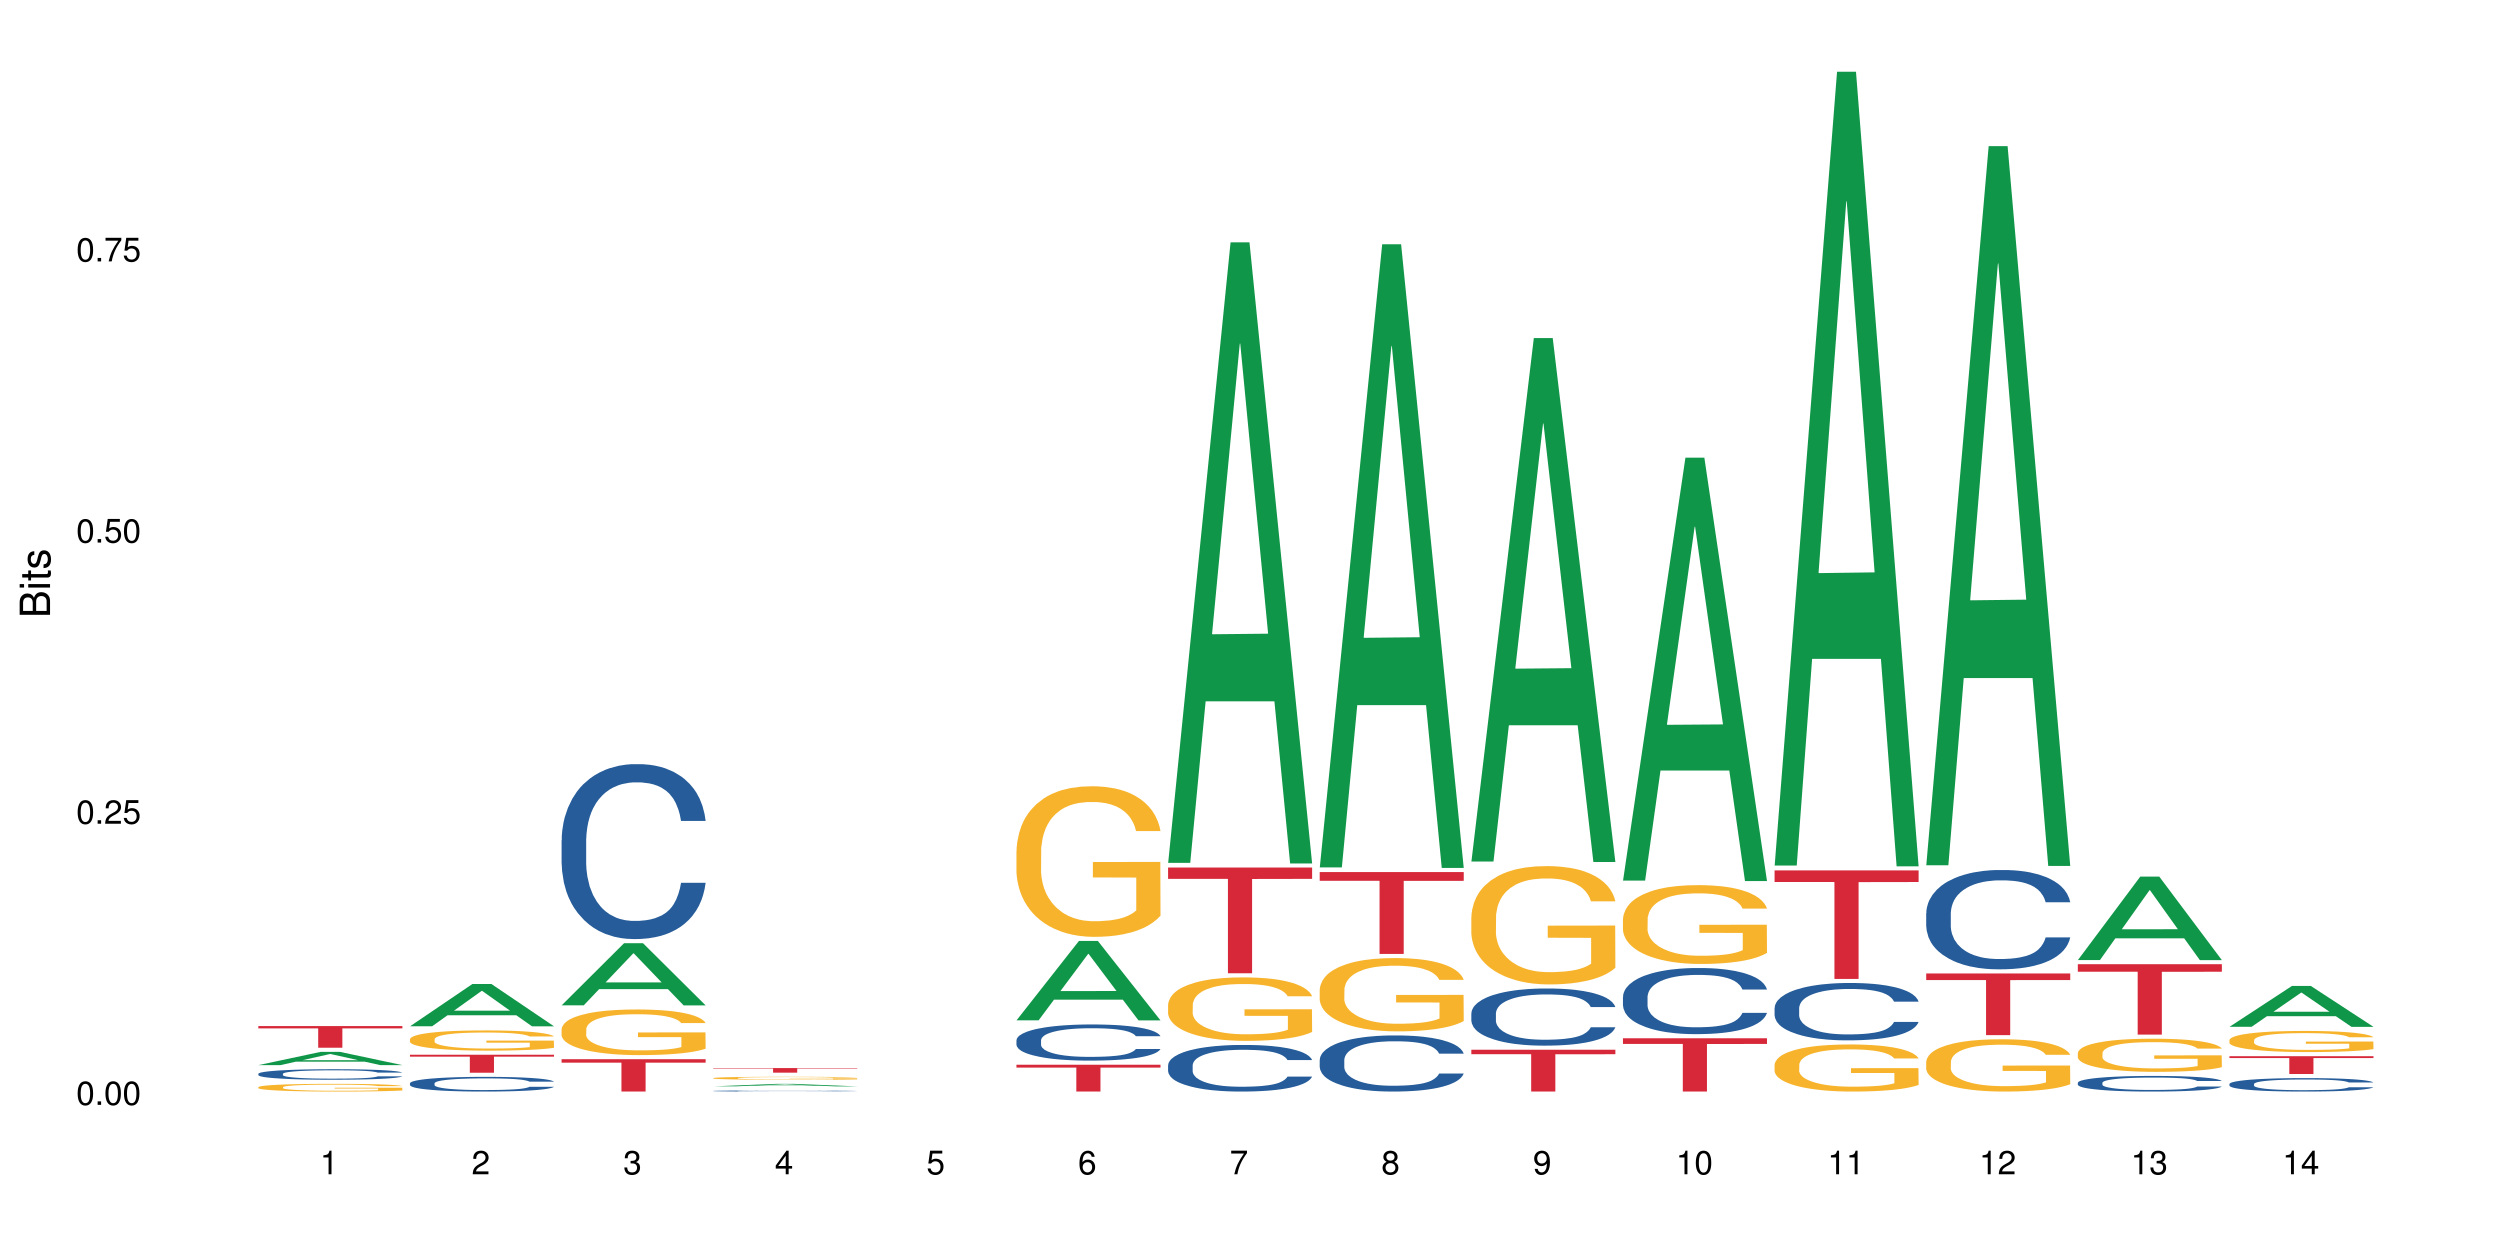 <?xml version="1.0" encoding="UTF-8"?>
<svg xmlns="http://www.w3.org/2000/svg" xmlns:xlink="http://www.w3.org/1999/xlink" width="720pt" height="360pt" viewBox="0 0 720 360" version="1.1">
<defs>
<g>
<symbol overflow="visible" id="glyph0-0">
<path style="stroke:none;" d=""/>
</symbol>
<symbol overflow="visible" id="glyph0-1">
<path style="stroke:none;" d="M 2.641 -6.797 C 2 -6.797 1.422 -6.531 1.078 -6.047 C 0.641 -5.453 0.406 -4.547 0.406 -3.297 C 0.406 -1 1.188 0.219 2.641 0.219 C 4.078 0.219 4.859 -1 4.859 -3.234 C 4.859 -4.562 4.656 -5.438 4.203 -6.047 C 3.844 -6.531 3.281 -6.797 2.641 -6.797 Z M 2.641 -6.047 C 3.547 -6.047 4 -5.125 4 -3.312 C 4 -1.375 3.562 -0.484 2.625 -0.484 C 1.734 -0.484 1.281 -1.422 1.281 -3.281 C 1.281 -5.141 1.734 -6.047 2.641 -6.047 Z M 2.641 -6.047 "/>
</symbol>
<symbol overflow="visible" id="glyph0-2">
<path style="stroke:none;" d="M 1.828 -1 L 0.828 -1 L 0.828 0 L 1.828 0 Z M 1.828 -1 "/>
</symbol>
<symbol overflow="visible" id="glyph0-3">
<path style="stroke:none;" d="M 4.859 -0.828 L 1.281 -0.828 C 1.359 -1.391 1.672 -1.75 2.5 -2.234 L 3.469 -2.75 C 4.406 -3.266 4.906 -3.969 4.906 -4.812 C 4.906 -5.375 4.672 -5.906 4.266 -6.266 C 3.859 -6.625 3.375 -6.797 2.719 -6.797 C 1.859 -6.797 1.219 -6.5 0.844 -5.922 C 0.609 -5.562 0.5 -5.125 0.484 -4.438 L 1.328 -4.438 C 1.359 -4.906 1.406 -5.188 1.531 -5.406 C 1.75 -5.812 2.188 -6.062 2.703 -6.062 C 3.469 -6.062 4.031 -5.516 4.031 -4.781 C 4.031 -4.25 3.719 -3.797 3.125 -3.438 L 2.234 -2.938 C 0.812 -2.141 0.406 -1.5 0.328 0 L 4.859 0 Z M 4.859 -0.828 "/>
</symbol>
<symbol overflow="visible" id="glyph0-4">
<path style="stroke:none;" d="M 4.562 -6.797 L 1.062 -6.797 L 0.547 -3.094 L 1.328 -3.094 C 1.719 -3.562 2.047 -3.734 2.578 -3.734 C 3.484 -3.734 4.062 -3.109 4.062 -2.094 C 4.062 -1.125 3.484 -0.531 2.578 -0.531 C 1.828 -0.531 1.375 -0.906 1.188 -1.672 L 0.328 -1.672 C 0.453 -1.109 0.547 -0.844 0.75 -0.594 C 1.125 -0.078 1.828 0.219 2.594 0.219 C 3.969 0.219 4.922 -0.781 4.922 -2.219 C 4.922 -3.562 4.031 -4.484 2.719 -4.484 C 2.25 -4.484 1.859 -4.359 1.469 -4.062 L 1.734 -5.969 L 4.562 -5.969 Z M 4.562 -6.797 "/>
</symbol>
<symbol overflow="visible" id="glyph0-5">
<path style="stroke:none;" d="M 4.984 -6.797 L 0.438 -6.797 L 0.438 -5.969 L 4.109 -5.969 C 2.5 -3.656 1.828 -2.234 1.328 0 L 2.219 0 C 2.594 -2.172 3.453 -4.047 4.984 -6.094 Z M 4.984 -6.797 "/>
</symbol>
<symbol overflow="visible" id="glyph0-6">
<path style="stroke:none;" d="M 2.484 -4.844 L 2.484 0 L 3.328 0 L 3.328 -6.797 L 2.766 -6.797 C 2.469 -5.75 2.281 -5.609 0.984 -5.453 L 0.984 -4.844 Z M 2.484 -4.844 "/>
</symbol>
<symbol overflow="visible" id="glyph0-7">
<path style="stroke:none;" d="M 2.125 -3.125 L 2.578 -3.125 C 3.516 -3.125 3.984 -2.703 3.984 -1.891 C 3.984 -1.031 3.469 -0.531 2.578 -0.531 C 1.656 -0.531 1.203 -0.984 1.156 -1.969 L 0.312 -1.969 C 0.344 -1.422 0.438 -1.078 0.609 -0.766 C 0.953 -0.109 1.625 0.219 2.547 0.219 C 3.953 0.219 4.859 -0.609 4.859 -1.906 C 4.859 -2.766 4.516 -3.25 3.703 -3.516 C 4.344 -3.766 4.656 -4.25 4.656 -4.938 C 4.656 -6.109 3.875 -6.797 2.578 -6.797 C 1.203 -6.797 0.484 -6.047 0.453 -4.609 L 1.297 -4.609 C 1.312 -5.016 1.344 -5.25 1.453 -5.453 C 1.641 -5.828 2.062 -6.062 2.594 -6.062 C 3.344 -6.062 3.797 -5.625 3.797 -4.906 C 3.797 -4.422 3.609 -4.141 3.25 -3.984 C 3.016 -3.891 2.719 -3.844 2.125 -3.844 Z M 2.125 -3.125 "/>
</symbol>
<symbol overflow="visible" id="glyph0-8">
<path style="stroke:none;" d="M 3.141 -1.625 L 3.141 0 L 3.984 0 L 3.984 -1.625 L 4.984 -1.625 L 4.984 -2.391 L 3.984 -2.391 L 3.984 -6.797 L 3.359 -6.797 L 0.266 -2.516 L 0.266 -1.625 Z M 3.141 -2.391 L 1 -2.391 L 3.141 -5.359 Z M 3.141 -2.391 "/>
</symbol>
<symbol overflow="visible" id="glyph0-9">
<path style="stroke:none;" d="M 4.781 -5.031 C 4.609 -6.141 3.891 -6.797 2.844 -6.797 C 2.094 -6.797 1.422 -6.438 1.031 -5.828 C 0.609 -5.172 0.406 -4.344 0.406 -3.094 C 0.406 -1.953 0.578 -1.234 0.984 -0.625 C 1.359 -0.078 1.953 0.219 2.703 0.219 C 3.984 0.219 4.922 -0.734 4.922 -2.078 C 4.922 -3.344 4.062 -4.234 2.844 -4.234 C 2.172 -4.234 1.641 -3.969 1.281 -3.469 C 1.281 -5.125 1.828 -6.047 2.797 -6.047 C 3.391 -6.047 3.797 -5.672 3.938 -5.031 Z M 2.734 -3.484 C 3.547 -3.484 4.062 -2.922 4.062 -2 C 4.062 -1.156 3.484 -0.531 2.703 -0.531 C 1.922 -0.531 1.328 -1.188 1.328 -2.047 C 1.328 -2.891 1.906 -3.484 2.734 -3.484 Z M 2.734 -3.484 "/>
</symbol>
<symbol overflow="visible" id="glyph0-10">
<path style="stroke:none;" d="M 3.75 -3.578 C 4.453 -4 4.688 -4.344 4.688 -4.984 C 4.688 -6.047 3.844 -6.797 2.641 -6.797 C 1.438 -6.797 0.594 -6.047 0.594 -4.984 C 0.594 -4.359 0.828 -4.016 1.516 -3.578 C 0.734 -3.203 0.359 -2.641 0.359 -1.891 C 0.359 -0.641 1.297 0.219 2.641 0.219 C 3.984 0.219 4.922 -0.641 4.922 -1.875 C 4.922 -2.641 4.531 -3.203 3.75 -3.578 Z M 2.641 -6.047 C 3.359 -6.047 3.812 -5.625 3.812 -4.969 C 3.812 -4.344 3.344 -3.922 2.641 -3.922 C 1.922 -3.922 1.453 -4.344 1.453 -4.984 C 1.453 -5.625 1.922 -6.047 2.641 -6.047 Z M 2.641 -3.203 C 3.484 -3.203 4.062 -2.672 4.062 -1.875 C 4.062 -1.062 3.484 -0.531 2.625 -0.531 C 1.797 -0.531 1.219 -1.078 1.219 -1.875 C 1.219 -2.672 1.797 -3.203 2.641 -3.203 Z M 2.641 -3.203 "/>
</symbol>
<symbol overflow="visible" id="glyph0-11">
<path style="stroke:none;" d="M 0.516 -1.547 C 0.672 -0.438 1.406 0.219 2.438 0.219 C 3.188 0.219 3.859 -0.141 4.266 -0.75 C 4.688 -1.406 4.891 -2.25 4.891 -3.484 C 4.891 -4.625 4.703 -5.359 4.312 -5.953 C 3.938 -6.5 3.344 -6.797 2.594 -6.797 C 1.297 -6.797 0.359 -5.844 0.359 -4.516 C 0.359 -3.25 1.234 -2.344 2.453 -2.344 C 3.094 -2.344 3.562 -2.578 4.016 -3.109 C 4 -1.453 3.469 -0.531 2.5 -0.531 C 1.906 -0.531 1.484 -0.906 1.359 -1.547 Z M 2.578 -6.062 C 3.375 -6.062 3.969 -5.406 3.969 -4.531 C 3.969 -3.688 3.375 -3.094 2.547 -3.094 C 1.734 -3.094 1.234 -3.672 1.234 -4.578 C 1.234 -5.438 1.797 -6.062 2.578 -6.062 Z M 2.578 -6.062 "/>
</symbol>
<symbol overflow="visible" id="glyph1-0">
<path style="stroke:none;" d=""/>
</symbol>
<symbol overflow="visible" id="glyph1-1">
<path style="stroke:none;" d="M 0 -0.953 L 0 -4.891 C 0 -5.719 -0.234 -6.344 -0.734 -6.797 C -1.188 -7.234 -1.812 -7.469 -2.5 -7.469 C -3.547 -7.469 -4.188 -7 -4.625 -5.875 C -4.984 -6.672 -5.641 -7.094 -6.531 -7.094 C -7.156 -7.094 -7.734 -6.859 -8.141 -6.391 C -8.562 -5.938 -8.75 -5.344 -8.75 -4.5 L -8.75 -0.953 Z M -4.984 -2.062 L -7.766 -2.062 L -7.766 -4.219 C -7.766 -4.844 -7.688 -5.203 -7.453 -5.5 C -7.219 -5.812 -6.859 -5.969 -6.375 -5.969 C -5.906 -5.969 -5.531 -5.812 -5.297 -5.5 C -5.062 -5.203 -4.984 -4.844 -4.984 -4.219 Z M -0.984 -2.062 L -4 -2.062 L -4 -4.781 C -4 -5.328 -3.859 -5.688 -3.578 -5.953 C -3.297 -6.219 -2.922 -6.359 -2.484 -6.359 C -2.062 -6.359 -1.688 -6.219 -1.406 -5.953 C -1.109 -5.688 -0.984 -5.328 -0.984 -4.781 Z M -0.984 -2.062 "/>
</symbol>
<symbol overflow="visible" id="glyph1-2">
<path style="stroke:none;" d="M -6.281 -1.797 L -6.281 -0.797 L 0 -0.797 L 0 -1.797 Z M -8.75 -1.797 L -8.75 -0.797 L -7.484 -0.797 L -7.484 -1.797 Z M -8.75 -1.797 "/>
</symbol>
<symbol overflow="visible" id="glyph1-3">
<path style="stroke:none;" d="M -6.281 -3.047 L -6.281 -2.016 L -8.016 -2.016 L -8.016 -1.016 L -6.281 -1.016 L -6.281 -0.172 L -5.469 -0.172 L -5.469 -1.016 L -0.719 -1.016 C -0.078 -1.016 0.281 -1.453 0.281 -2.234 C 0.281 -2.469 0.25 -2.719 0.188 -3.047 L -0.641 -3.047 C -0.609 -2.922 -0.594 -2.766 -0.594 -2.562 C -0.594 -2.141 -0.719 -2.016 -1.156 -2.016 L -5.469 -2.016 L -5.469 -3.047 Z M -6.281 -3.047 "/>
</symbol>
<symbol overflow="visible" id="glyph1-4">
<path style="stroke:none;" d="M -4.531 -5.25 C -5.766 -5.25 -6.469 -4.422 -6.469 -2.969 C -6.469 -1.516 -5.719 -0.562 -4.547 -0.562 C -3.562 -0.562 -3.094 -1.062 -2.734 -2.562 L -2.516 -3.484 C -2.344 -4.188 -2.094 -4.469 -1.625 -4.469 C -1.047 -4.469 -0.641 -3.875 -0.641 -3 C -0.641 -2.453 -0.797 -2 -1.062 -1.75 C -1.25 -1.594 -1.422 -1.531 -1.875 -1.469 L -1.875 -0.406 C -0.422 -0.453 0.281 -1.266 0.281 -2.922 C 0.281 -4.5 -0.5 -5.516 -1.719 -5.516 C -2.656 -5.516 -3.172 -4.984 -3.469 -3.734 L -3.703 -2.766 C -3.891 -1.953 -4.156 -1.609 -4.594 -1.609 C -5.172 -1.609 -5.547 -2.125 -5.547 -2.938 C -5.547 -3.75 -5.203 -4.172 -4.531 -4.203 Z M -4.531 -5.25 "/>
</symbol>
</g>
</defs>
<g id="surface57886">
<rect x="0" y="0" width="720" height="360" style="fill:rgb(100%,100%,100%);fill-opacity:1;stroke:none;"/>
<path style=" stroke:none;fill-rule:nonzero;fill:rgb(6.275%,58.824%,28.235%);fill-opacity:1;" d="M 74.402 306.754 L 74.445 306.75 L 92.395 302.93 L 97.848 302.93 L 115.887 306.758 L 109.547 306.758 L 105.027 305.758 L 85.215 305.758 L 80.785 306.754 L 74.402 306.754 L 87.121 305.344 L 103.211 305.34 L 95.188 303.555 L 95.102 303.551 L 95.012 303.562 L 87.078 305.34 L 87.121 305.344 Z M 74.402 306.754 "/>
<path style=" stroke:none;fill-rule:nonzero;fill:rgb(14.51%,36.078%,60%);fill-opacity:1;" d="M 74.402 309.254 L 74.453 309.25 L 74.453 309.184 L 74.605 309.078 L 74.957 308.945 L 75.312 308.855 L 76.223 308.691 L 77.488 308.535 L 78.805 308.414 L 79.766 308.34 L 80.625 308.285 L 82.598 308.184 L 83.863 308.129 L 85.227 308.082 L 86.898 308.035 L 88.113 308.008 L 90.844 307.965 L 92.867 307.945 L 94.438 307.938 L 97.824 307.938 L 99.848 307.949 L 101.316 307.961 L 102.934 307.984 L 104.301 308.008 L 106.68 308.07 L 108.805 308.148 L 109.766 308.191 L 111.281 308.277 L 112.445 308.359 L 113.254 308.434 L 114.168 308.535 L 114.977 308.66 L 115.582 308.801 L 115.887 308.918 L 108.805 308.918 L 108.449 308.809 L 108.043 308.723 L 107.285 308.609 L 106.527 308.527 L 105.465 308.449 L 104.504 308.395 L 103.188 308.344 L 102.023 308.309 L 100.809 308.285 L 99.648 308.27 L 97.422 308.254 L 94.84 308.254 L 93.879 308.258 L 91.906 308.281 L 90.844 308.301 L 89.328 308.34 L 88.266 308.375 L 87 308.43 L 86.141 308.477 L 85.078 308.547 L 84.316 308.613 L 83.457 308.703 L 82.953 308.773 L 82.496 308.852 L 82.094 308.941 L 81.789 309.039 L 81.586 309.141 L 81.484 309.242 L 81.484 309.668 L 81.586 309.77 L 81.84 309.887 L 82.496 310.055 L 83.457 310.199 L 84.57 310.316 L 85.633 310.398 L 86.242 310.438 L 87.051 310.484 L 88.312 310.539 L 90.137 310.594 L 91.199 310.617 L 92.816 310.637 L 94.488 310.648 L 96.711 310.648 L 98.684 310.637 L 100 310.625 L 101.367 310.602 L 103.238 310.555 L 104.402 310.512 L 105.414 310.457 L 106.172 310.406 L 106.68 310.359 L 107.438 310.277 L 108.043 310.18 L 108.5 310.086 L 108.805 309.992 L 115.887 309.992 L 115.582 310.102 L 115.129 310.211 L 114.672 310.289 L 113.965 310.387 L 113.156 310.473 L 111.992 310.57 L 111.031 310.633 L 109.766 310.703 L 108.602 310.754 L 107.336 310.801 L 105.465 310.855 L 104.25 310.883 L 102.934 310.91 L 101.367 310.93 L 99.395 310.949 L 97.27 310.961 L 95.297 310.965 L 93.172 310.961 L 91.602 310.949 L 89.527 310.922 L 86.949 310.875 L 85.078 310.82 L 83.609 310.77 L 82.344 310.711 L 80.93 310.637 L 79.105 310.516 L 77.992 310.422 L 77.234 310.344 L 76.375 310.238 L 75.77 310.141 L 75.059 309.984 L 74.555 309.789 L 74.402 309.637 Z M 74.402 309.254 "/>
<path style=" stroke:none;fill-rule:nonzero;fill:rgb(96.863%,70.196%,16.863%);fill-opacity:1;" d="M 74.402 313.098 L 74.453 313.098 L 74.453 313.055 L 74.656 312.965 L 75.16 312.836 L 75.82 312.734 L 76.527 312.652 L 76.98 312.609 L 77.742 312.547 L 78.398 312.504 L 80.066 312.414 L 82.191 312.328 L 83.355 312.289 L 84.672 312.258 L 86.543 312.219 L 87.402 312.203 L 90.035 312.172 L 93.02 312.148 L 96.309 312.145 L 97.824 312.145 L 99.898 312.156 L 102.734 312.176 L 104.352 312.195 L 105.617 312.219 L 106.934 312.242 L 108.551 312.285 L 110.066 312.332 L 111.281 312.383 L 112.496 312.441 L 113.508 312.508 L 114.367 312.578 L 115.129 312.664 L 115.582 312.734 L 115.887 312.809 L 108.855 312.809 L 108.449 312.734 L 107.992 312.68 L 107.234 312.613 L 106.477 312.566 L 105.719 312.527 L 104.301 312.473 L 103.086 312.441 L 101.57 312.414 L 100.102 312.395 L 98.434 312.383 L 97.422 312.379 L 94.738 312.379 L 92.312 312.391 L 90.895 312.41 L 89.883 312.426 L 88.465 312.457 L 87.605 312.48 L 87.102 312.496 L 85.582 312.559 L 84.57 312.617 L 84.016 312.656 L 83.305 312.715 L 82.801 312.77 L 82.242 312.852 L 81.941 312.914 L 81.535 313.051 L 81.484 313.418 L 81.637 313.496 L 81.941 313.578 L 82.344 313.652 L 82.953 313.727 L 83.559 313.785 L 84.621 313.867 L 85.531 313.918 L 86.242 313.953 L 87.605 314.008 L 88.164 314.027 L 89.477 314.062 L 90.844 314.094 L 92.512 314.117 L 93.777 314.129 L 95.801 314.141 L 98.383 314.141 L 101.418 314.125 L 103.34 314.109 L 104.656 314.094 L 105.516 314.078 L 106.578 314.059 L 107.336 314.039 L 108.043 314.016 L 108.906 313.98 L 108.906 313.496 L 96.41 313.492 L 96.41 313.266 L 115.836 313.262 L 115.887 314.059 L 114.824 314.113 L 113.508 314.164 L 112.242 314.207 L 110.93 314.242 L 109.055 314.277 L 107.539 314.305 L 105.211 314.332 L 103.086 314.352 L 100.859 314.363 L 98.887 314.367 L 96.562 314.371 L 94.488 314.367 L 92.262 314.355 L 90.488 314.34 L 87.254 314.293 L 85.227 314.25 L 83.914 314.215 L 82.547 314.172 L 81.18 314.121 L 79.969 314.066 L 79.156 314.023 L 78.348 313.973 L 77.488 313.914 L 76.68 313.844 L 76.07 313.781 L 75.516 313.711 L 75.109 313.645 L 74.707 313.551 L 74.504 313.477 L 74.402 313.414 Z M 74.402 313.098 "/>
<path style=" stroke:none;fill-rule:nonzero;fill:rgb(83.922%,15.686%,22.353%);fill-opacity:1;" d="M 74.402 295.516 L 115.887 295.516 L 115.887 296.184 L 98.598 296.188 L 98.598 301.75 L 91.641 301.75 L 91.641 296.195 L 91.539 296.184 L 74.402 296.184 Z M 74.402 295.516 "/>
<path style=" stroke:none;fill-rule:nonzero;fill:rgb(6.275%,58.824%,28.235%);fill-opacity:1;" d="M 118.07 295.57 L 118.113 295.559 L 136.062 283.383 L 141.516 283.383 L 159.555 295.582 L 153.215 295.582 L 148.695 292.398 L 128.883 292.398 L 124.453 295.57 L 118.07 295.57 L 130.789 291.078 L 146.879 291.07 L 138.855 285.375 L 138.766 285.363 L 138.68 285.398 L 130.746 291.07 L 130.789 291.078 Z M 118.07 295.57 "/>
<path style=" stroke:none;fill-rule:nonzero;fill:rgb(14.51%,36.078%,60%);fill-opacity:1;" d="M 118.07 311.98 L 118.121 311.977 L 118.121 311.883 L 118.273 311.734 L 118.625 311.551 L 118.98 311.422 L 119.891 311.191 L 121.156 310.973 L 122.473 310.801 L 123.434 310.703 L 124.293 310.625 L 126.266 310.48 L 127.531 310.406 L 128.895 310.34 L 130.566 310.277 L 131.781 310.238 L 134.512 310.176 L 136.535 310.148 L 138.102 310.137 L 141.492 310.137 L 143.516 310.152 L 144.984 310.172 L 146.602 310.203 L 147.969 310.238 L 150.348 310.32 L 152.473 310.43 L 153.434 310.492 L 154.949 310.613 L 156.113 310.727 L 156.922 310.828 L 157.832 310.973 L 158.645 311.145 L 159.25 311.344 L 159.555 311.512 L 152.473 311.512 L 152.117 311.355 L 151.711 311.234 L 150.953 311.078 L 150.195 310.965 L 149.133 310.852 L 148.172 310.777 L 146.855 310.707 L 145.691 310.66 L 144.477 310.625 L 143.312 310.602 L 141.09 310.578 L 138.508 310.578 L 137.547 310.586 L 135.574 310.617 L 134.512 310.645 L 132.992 310.699 L 131.93 310.746 L 130.668 310.824 L 129.805 310.891 L 128.746 310.992 L 127.984 311.082 L 127.125 311.207 L 126.621 311.305 L 126.164 311.414 L 125.758 311.543 L 125.457 311.676 L 125.254 311.82 L 125.152 311.961 L 125.152 312.559 L 125.254 312.699 L 125.508 312.859 L 126.164 313.098 L 127.125 313.301 L 128.238 313.465 L 129.301 313.582 L 129.906 313.637 L 130.719 313.695 L 131.98 313.773 L 133.805 313.852 L 134.867 313.883 L 136.484 313.914 L 138.152 313.93 L 140.379 313.93 L 142.352 313.914 L 143.668 313.895 L 145.035 313.863 L 146.906 313.797 L 148.07 313.734 L 149.082 313.664 L 149.84 313.59 L 150.348 313.527 L 151.105 313.406 L 151.711 313.273 L 152.168 313.141 L 152.473 313.008 L 159.555 313.008 L 159.25 313.164 L 158.797 313.312 L 158.34 313.426 L 157.633 313.562 L 156.82 313.684 L 155.66 313.816 L 154.695 313.906 L 153.434 314.004 L 152.27 314.078 L 151.004 314.141 L 149.133 314.219 L 147.918 314.258 L 146.602 314.293 L 145.035 314.324 L 143.062 314.352 L 140.938 314.367 L 138.965 314.371 L 136.84 314.363 L 135.27 314.348 L 133.195 314.312 L 130.617 314.242 L 128.746 314.168 L 127.277 314.098 L 126.012 314.02 L 124.598 313.914 L 122.773 313.742 L 121.66 313.613 L 120.902 313.504 L 120.043 313.352 L 119.438 313.219 L 118.727 313 L 118.223 312.727 L 118.07 312.512 Z M 118.07 311.98 "/>
<path style=" stroke:none;fill-rule:nonzero;fill:rgb(96.863%,70.196%,16.863%);fill-opacity:1;" d="M 118.07 299.254 L 118.121 299.25 L 118.121 299.145 L 118.324 298.906 L 118.828 298.574 L 119.484 298.305 L 120.195 298.09 L 120.648 297.98 L 121.41 297.82 L 122.066 297.703 L 123.734 297.461 L 125.859 297.238 L 127.023 297.145 L 128.34 297.051 L 130.211 296.953 L 131.07 296.914 L 133.703 296.828 L 136.688 296.777 L 139.977 296.762 L 141.492 296.766 L 143.566 296.785 L 146.398 296.844 L 148.02 296.898 L 149.285 296.953 L 150.598 297.02 L 152.219 297.129 L 153.734 297.254 L 154.949 297.383 L 156.164 297.543 L 157.176 297.711 L 158.035 297.898 L 158.797 298.121 L 159.25 298.309 L 159.555 298.496 L 152.523 298.496 L 152.117 298.309 L 151.66 298.164 L 150.902 297.988 L 150.145 297.863 L 149.387 297.762 L 147.969 297.621 L 146.754 297.535 L 145.238 297.461 L 143.77 297.414 L 142.102 297.383 L 141.09 297.371 L 138.406 297.371 L 135.98 297.41 L 134.562 297.453 L 133.551 297.496 L 132.133 297.574 L 131.273 297.637 L 130.77 297.68 L 129.25 297.844 L 128.238 297.996 L 127.684 298.098 L 126.973 298.254 L 126.469 298.398 L 125.91 298.613 L 125.609 298.773 L 125.203 299.133 L 125.152 300.09 L 125.305 300.293 L 125.609 300.512 L 126.012 300.703 L 126.621 300.906 L 127.227 301.059 L 128.289 301.266 L 129.199 301.406 L 129.906 301.496 L 131.273 301.641 L 131.832 301.688 L 133.145 301.785 L 134.512 301.859 L 136.18 301.922 L 137.445 301.953 L 139.469 301.98 L 142.051 301.98 L 145.086 301.949 L 147.008 301.906 L 148.324 301.863 L 149.184 301.824 L 150.246 301.766 L 151.004 301.715 L 151.711 301.656 L 152.574 301.566 L 152.574 300.293 L 140.078 300.289 L 140.078 299.691 L 159.504 299.688 L 159.555 301.766 L 158.492 301.91 L 157.176 302.051 L 155.91 302.156 L 154.598 302.246 L 152.723 302.348 L 151.207 302.41 L 148.879 302.484 L 146.754 302.535 L 144.527 302.566 L 142.555 302.582 L 140.227 302.586 L 138.152 302.578 L 135.93 302.543 L 134.156 302.5 L 132.539 302.449 L 130.918 302.379 L 128.895 302.27 L 127.582 302.176 L 126.215 302.066 L 124.848 301.934 L 123.633 301.789 L 122.824 301.676 L 122.016 301.551 L 121.156 301.391 L 120.348 301.207 L 119.738 301.043 L 119.184 300.859 L 118.777 300.684 L 118.375 300.441 L 118.172 300.25 L 118.07 300.086 Z M 118.07 299.254 "/>
<path style=" stroke:none;fill-rule:nonzero;fill:rgb(83.922%,15.686%,22.353%);fill-opacity:1;" d="M 118.07 303.766 L 159.555 303.766 L 159.555 304.32 L 142.266 304.328 L 142.266 308.957 L 135.309 308.957 L 135.309 304.332 L 135.207 304.32 L 118.07 304.32 Z M 118.07 303.766 "/>
<path style=" stroke:none;fill-rule:nonzero;fill:rgb(6.275%,58.824%,28.235%);fill-opacity:1;" d="M 161.738 289.535 L 161.781 289.516 L 179.73 271.641 L 185.184 271.641 L 203.223 289.551 L 196.883 289.551 L 192.363 284.875 L 172.551 284.875 L 168.121 289.535 L 161.738 289.535 L 174.457 282.941 L 190.547 282.926 L 182.523 274.566 L 182.434 274.547 L 182.348 274.598 L 174.414 282.926 L 174.457 282.941 Z M 161.738 289.535 "/>
<path style=" stroke:none;fill-rule:nonzero;fill:rgb(14.51%,36.078%,60%);fill-opacity:1;" d="M 161.738 242.008 L 161.789 241.961 L 161.789 240.855 L 161.941 239.105 L 162.293 236.895 L 162.648 235.375 L 163.559 232.66 L 164.824 230.035 L 166.137 228.008 L 167.102 226.812 L 167.961 225.891 L 169.934 224.188 L 171.199 223.312 L 172.562 222.531 L 174.234 221.746 L 175.445 221.289 L 178.18 220.551 L 180.203 220.23 L 181.77 220.09 L 185.16 220.09 L 187.184 220.273 L 188.652 220.504 L 190.27 220.875 L 191.637 221.289 L 194.016 222.301 L 196.137 223.59 L 197.102 224.328 L 198.617 225.754 L 199.781 227.137 L 200.59 228.332 L 201.5 230.035 L 202.312 232.105 L 202.918 234.457 L 203.223 236.434 L 196.137 236.434 L 195.785 234.594 L 195.379 233.168 L 194.621 231.277 L 193.863 229.941 L 192.801 228.609 L 191.84 227.734 L 190.523 226.859 L 189.359 226.305 L 188.145 225.891 L 186.98 225.617 L 184.754 225.34 L 182.176 225.34 L 181.215 225.43 L 179.242 225.801 L 178.18 226.121 L 176.66 226.766 L 175.598 227.363 L 174.336 228.285 L 173.473 229.07 L 172.41 230.266 L 171.652 231.324 L 170.793 232.844 L 170.285 233.996 L 169.832 235.285 L 169.426 236.805 L 169.125 238.414 L 168.922 240.117 L 168.82 241.777 L 168.82 248.91 L 168.922 250.57 L 169.176 252.504 L 169.832 255.312 L 170.793 257.75 L 171.906 259.688 L 172.969 261.066 L 173.574 261.711 L 174.387 262.449 L 175.648 263.367 L 177.473 264.289 L 178.531 264.656 L 180.152 265.027 L 181.82 265.211 L 184.047 265.211 L 186.02 265.027 L 187.336 264.797 L 188.703 264.43 L 190.574 263.645 L 191.738 262.91 L 192.75 262.035 L 193.508 261.16 L 194.016 260.422 L 194.773 258.996 L 195.379 257.43 L 195.836 255.816 L 196.137 254.254 L 203.223 254.254 L 202.918 256.094 L 202.461 257.891 L 202.008 259.227 L 201.301 260.836 L 200.488 262.266 L 199.324 263.875 L 198.363 264.934 L 197.102 266.086 L 195.938 266.961 L 194.672 267.742 L 192.801 268.664 L 191.586 269.125 L 190.27 269.539 L 188.703 269.906 L 186.73 270.23 L 184.605 270.414 L 182.633 270.461 L 180.508 270.367 L 178.938 270.184 L 176.863 269.77 L 174.285 268.941 L 172.41 268.066 L 170.945 267.191 L 169.68 266.27 L 168.262 265.027 L 166.441 263 L 165.328 261.434 L 164.57 260.145 L 163.711 258.352 L 163.102 256.738 L 162.395 254.16 L 161.891 250.891 L 161.738 248.359 Z M 161.738 242.008 "/>
<path style=" stroke:none;fill-rule:nonzero;fill:rgb(96.863%,70.196%,16.863%);fill-opacity:1;" d="M 161.738 296.359 L 161.789 296.348 L 161.789 296.105 L 161.988 295.566 L 162.496 294.824 L 163.152 294.211 L 163.863 293.73 L 164.316 293.48 L 165.074 293.117 L 165.734 292.855 L 167.402 292.316 L 169.527 291.812 L 170.691 291.594 L 172.008 291.391 L 173.879 291.164 L 174.738 291.078 L 177.371 290.887 L 180.355 290.766 L 183.645 290.73 L 185.16 290.742 L 187.234 290.789 L 190.066 290.922 L 191.688 291.043 L 192.953 291.164 L 194.266 291.32 L 195.887 291.559 L 197.402 291.848 L 198.617 292.133 L 199.832 292.496 L 200.844 292.879 L 201.703 293.297 L 202.461 293.801 L 202.918 294.223 L 203.223 294.641 L 196.188 294.641 L 195.785 294.223 L 195.328 293.898 L 194.57 293.504 L 193.812 293.215 L 193.051 292.988 L 191.637 292.676 L 190.422 292.484 L 188.902 292.316 L 187.438 292.207 L 185.77 292.133 L 184.754 292.109 L 182.074 292.109 L 179.645 292.195 L 178.23 292.289 L 177.219 292.387 L 175.801 292.566 L 174.941 292.711 L 174.434 292.805 L 172.918 293.18 L 171.906 293.516 L 171.348 293.742 L 170.641 294.102 L 170.137 294.426 L 169.578 294.906 L 169.273 295.266 L 168.871 296.082 L 168.82 298.242 L 168.973 298.699 L 169.273 299.191 L 169.68 299.621 L 170.285 300.078 L 170.895 300.426 L 171.957 300.895 L 172.867 301.207 L 173.574 301.41 L 174.941 301.734 L 175.496 301.844 L 176.812 302.059 L 178.18 302.227 L 179.848 302.371 L 181.113 302.441 L 183.137 302.504 L 185.719 302.504 L 188.754 302.43 L 190.676 302.336 L 191.992 302.238 L 192.852 302.152 L 193.914 302.023 L 194.672 301.902 L 195.379 301.77 L 196.238 301.566 L 196.238 298.699 L 183.742 298.688 L 183.742 297.344 L 203.172 297.332 L 203.223 302.023 L 202.16 302.348 L 200.844 302.656 L 199.578 302.898 L 198.262 303.102 L 196.391 303.332 L 194.875 303.473 L 192.547 303.641 L 190.422 303.75 L 188.195 303.82 L 186.223 303.859 L 183.895 303.871 L 181.82 303.848 L 179.594 303.773 L 177.824 303.68 L 176.207 303.559 L 174.586 303.402 L 172.562 303.148 L 171.25 302.945 L 169.883 302.695 L 168.516 302.395 L 167.301 302.07 L 166.492 301.816 L 165.684 301.531 L 164.824 301.172 L 164.016 300.762 L 163.406 300.391 L 162.852 299.969 L 162.445 299.574 L 162.039 299.035 L 161.84 298.602 L 161.738 298.23 Z M 161.738 296.359 "/>
<path style=" stroke:none;fill-rule:nonzero;fill:rgb(83.922%,15.686%,22.353%);fill-opacity:1;" d="M 161.738 305.051 L 203.223 305.051 L 203.223 306.047 L 185.934 306.055 L 185.934 314.371 L 178.977 314.371 L 178.977 306.066 L 178.875 306.047 L 161.738 306.047 Z M 161.738 305.051 "/>
<path style=" stroke:none;fill-rule:nonzero;fill:rgb(6.275%,58.824%,28.235%);fill-opacity:1;" d="M 205.406 312.871 L 205.449 312.871 L 223.398 312.16 L 228.852 312.16 L 246.891 312.875 L 240.551 312.875 L 236.031 312.688 L 216.219 312.688 L 211.785 312.871 L 205.406 312.871 L 218.125 312.609 L 234.215 312.609 L 226.191 312.277 L 226.102 312.277 L 226.016 312.281 L 218.082 312.609 L 218.125 312.609 Z M 205.406 312.871 "/>
<path style=" stroke:none;fill-rule:nonzero;fill:rgb(14.51%,36.078%,60%);fill-opacity:1;" d="M 205.406 314.191 L 205.457 314.191 L 205.457 314.184 L 205.605 314.172 L 206.316 314.148 L 207.227 314.133 L 208.492 314.117 L 209.805 314.102 L 210.766 314.094 L 211.629 314.09 L 213.602 314.078 L 214.863 314.074 L 216.23 314.07 L 217.902 314.062 L 219.113 314.062 L 221.848 314.055 L 232.32 314.055 L 233.938 314.059 L 235.305 314.062 L 237.68 314.066 L 239.805 314.074 L 240.766 314.078 L 242.285 314.09 L 243.449 314.098 L 244.258 314.105 L 245.168 314.117 L 245.977 314.129 L 246.586 314.145 L 246.891 314.156 L 239.805 314.156 L 239.453 314.145 L 239.047 314.137 L 237.531 314.113 L 236.469 314.105 L 235.508 314.102 L 234.191 314.098 L 233.027 314.094 L 231.812 314.09 L 230.648 314.09 L 228.422 314.086 L 224.883 314.086 L 222.91 314.09 L 221.848 314.09 L 220.328 314.094 L 219.266 314.098 L 218 314.105 L 217.141 314.109 L 216.078 314.117 L 215.32 314.125 L 214.461 314.133 L 213.953 314.141 L 213.5 314.148 L 213.094 314.16 L 212.789 314.168 L 212.59 314.18 L 212.488 314.191 L 212.488 314.234 L 212.59 314.246 L 212.84 314.258 L 213.5 314.273 L 214.461 314.289 L 215.574 314.301 L 216.637 314.312 L 217.242 314.316 L 218.051 314.32 L 219.316 314.324 L 221.137 314.332 L 222.199 314.336 L 231.004 314.336 L 232.371 314.332 L 234.242 314.328 L 235.406 314.324 L 236.418 314.316 L 237.176 314.312 L 237.68 314.309 L 238.441 314.297 L 239.047 314.289 L 239.504 314.277 L 239.805 314.27 L 246.891 314.27 L 246.586 314.281 L 246.129 314.293 L 245.676 314.301 L 244.965 314.309 L 244.156 314.32 L 242.992 314.328 L 242.031 314.336 L 240.766 314.344 L 239.605 314.348 L 238.34 314.355 L 236.469 314.359 L 235.254 314.363 L 233.938 314.363 L 232.371 314.367 L 230.395 314.371 L 224.172 314.371 L 222.605 314.367 L 220.531 314.367 L 217.949 314.359 L 216.078 314.355 L 214.613 314.352 L 213.348 314.344 L 211.93 314.336 L 210.109 314.324 L 208.996 314.312 L 208.238 314.305 L 207.379 314.293 L 206.77 314.285 L 206.062 314.27 L 205.555 314.246 L 205.406 314.23 Z M 205.406 314.191 "/>
<path style=" stroke:none;fill-rule:nonzero;fill:rgb(96.863%,70.196%,16.863%);fill-opacity:1;" d="M 205.406 310.484 L 205.457 310.484 L 205.457 310.469 L 205.656 310.434 L 206.164 310.383 L 206.82 310.344 L 207.531 310.312 L 207.984 310.297 L 208.742 310.27 L 209.402 310.254 L 211.07 310.219 L 213.195 310.184 L 214.359 310.172 L 215.676 310.156 L 217.547 310.141 L 218.406 310.137 L 221.039 310.125 L 224.023 310.117 L 227.309 310.113 L 228.828 310.113 L 230.902 310.117 L 233.734 310.125 L 235.355 310.133 L 236.617 310.141 L 237.934 310.152 L 239.555 310.168 L 241.07 310.188 L 242.285 310.207 L 243.5 310.23 L 244.512 310.254 L 245.371 310.281 L 246.129 310.316 L 246.586 310.344 L 246.891 310.371 L 239.855 310.371 L 239.453 310.344 L 238.996 310.324 L 238.238 310.297 L 237.48 310.277 L 236.719 310.262 L 235.305 310.242 L 234.09 310.23 L 232.57 310.219 L 231.105 310.211 L 229.434 310.207 L 228.422 310.203 L 225.742 310.203 L 223.312 310.211 L 221.898 310.215 L 220.887 310.223 L 219.469 310.234 L 218.609 310.246 L 218.102 310.25 L 216.586 310.273 L 215.574 310.297 L 215.016 310.312 L 214.309 310.336 L 213.801 310.359 L 213.246 310.391 L 212.941 310.414 L 212.539 310.469 L 212.488 310.609 L 212.641 310.641 L 212.941 310.672 L 213.348 310.703 L 213.953 310.73 L 214.562 310.754 L 215.625 310.785 L 216.535 310.805 L 217.242 310.82 L 218.609 310.84 L 219.164 310.848 L 220.48 310.863 L 221.848 310.875 L 223.516 310.883 L 224.781 310.887 L 226.805 310.891 L 229.383 310.891 L 232.422 310.887 L 234.344 310.879 L 235.656 310.875 L 236.52 310.867 L 237.582 310.859 L 238.34 310.852 L 239.047 310.844 L 239.906 310.828 L 239.906 310.641 L 227.41 310.641 L 227.41 310.551 L 246.84 310.551 L 246.891 310.859 L 245.828 310.883 L 244.512 310.902 L 243.246 310.918 L 241.93 310.93 L 240.059 310.945 L 238.543 310.957 L 236.215 310.969 L 234.09 310.973 L 231.863 310.98 L 229.891 310.98 L 227.562 310.984 L 225.488 310.98 L 223.262 310.977 L 221.492 310.969 L 219.875 310.961 L 218.254 310.953 L 216.23 310.934 L 214.914 310.922 L 213.551 310.906 L 212.184 310.887 L 210.969 310.863 L 210.16 310.848 L 209.352 310.828 L 208.492 310.805 L 207.68 310.777 L 207.074 310.754 L 206.52 310.723 L 206.113 310.699 L 205.707 310.664 L 205.508 310.633 L 205.406 310.609 Z M 205.406 310.484 "/>
<path style=" stroke:none;fill-rule:nonzero;fill:rgb(83.922%,15.686%,22.353%);fill-opacity:1;" d="M 205.406 307.594 L 246.891 307.594 L 246.891 307.734 L 229.598 307.738 L 229.598 308.934 L 222.645 308.934 L 222.645 307.738 L 222.543 307.734 L 205.406 307.734 Z M 205.406 307.594 "/>
<path style=" stroke:none;fill-rule:nonzero;fill:rgb(6.275%,58.824%,28.235%);fill-opacity:1;" d="M 292.738 293.852 L 292.785 293.832 L 310.734 270.992 L 316.184 270.992 L 334.223 293.875 L 327.887 293.875 L 323.367 287.902 L 303.555 287.902 L 299.121 293.852 L 292.738 293.852 L 305.461 285.43 L 321.547 285.41 L 313.527 274.73 L 313.438 274.711 L 313.348 274.773 L 305.414 285.41 L 305.461 285.43 Z M 292.738 293.852 "/>
<path style=" stroke:none;fill-rule:nonzero;fill:rgb(14.51%,36.078%,60%);fill-opacity:1;" d="M 292.738 299.582 L 292.789 299.57 L 292.789 299.344 L 292.941 298.984 L 293.297 298.527 L 293.652 298.211 L 294.562 297.652 L 295.824 297.109 L 297.141 296.691 L 298.102 296.441 L 298.961 296.254 L 300.934 295.902 L 302.199 295.719 L 303.566 295.559 L 305.234 295.398 L 306.449 295.301 L 309.184 295.148 L 311.207 295.082 L 312.773 295.055 L 316.164 295.055 L 318.188 295.094 L 319.652 295.141 L 321.273 295.215 L 322.641 295.301 L 325.016 295.512 L 327.141 295.777 L 328.102 295.93 L 329.621 296.223 L 330.785 296.508 L 331.594 296.758 L 332.504 297.109 L 333.312 297.535 L 333.922 298.023 L 334.223 298.43 L 327.141 298.43 L 326.789 298.051 L 326.383 297.754 L 325.625 297.367 L 324.863 297.09 L 323.801 296.812 L 322.84 296.633 L 321.527 296.453 L 320.363 296.34 L 319.148 296.254 L 317.984 296.195 L 315.758 296.137 L 313.18 296.137 L 312.219 296.156 L 310.242 296.234 L 309.184 296.301 L 307.664 296.434 L 306.602 296.559 L 305.336 296.746 L 304.477 296.91 L 303.414 297.156 L 302.656 297.375 L 301.797 297.688 L 301.289 297.926 L 300.836 298.191 L 300.43 298.508 L 300.125 298.84 L 299.922 299.191 L 299.824 299.535 L 299.824 301.008 L 299.922 301.352 L 300.176 301.75 L 300.836 302.332 L 301.797 302.836 L 302.91 303.234 L 303.973 303.52 L 304.578 303.652 L 305.387 303.805 L 306.652 303.996 L 308.473 304.184 L 309.535 304.262 L 311.156 304.336 L 312.824 304.375 L 315.051 304.375 L 317.023 304.336 L 318.34 304.289 L 319.703 304.215 L 321.578 304.051 L 322.738 303.898 L 323.75 303.719 L 324.512 303.539 L 325.016 303.387 L 325.773 303.09 L 326.383 302.77 L 326.836 302.434 L 327.141 302.113 L 334.223 302.113 L 333.922 302.492 L 333.465 302.863 L 333.012 303.141 L 332.301 303.473 L 331.492 303.766 L 330.328 304.098 L 329.367 304.316 L 328.102 304.555 L 326.938 304.738 L 325.676 304.898 L 323.801 305.09 L 322.59 305.184 L 321.273 305.27 L 319.703 305.344 L 317.73 305.41 L 315.605 305.449 L 313.633 305.461 L 311.508 305.441 L 309.941 305.402 L 307.867 305.316 L 305.285 305.145 L 303.414 304.965 L 301.945 304.785 L 300.684 304.594 L 299.266 304.336 L 297.445 303.918 L 296.332 303.594 L 295.574 303.328 L 294.711 302.957 L 294.105 302.625 L 293.398 302.094 L 292.891 301.418 L 292.738 300.895 Z M 292.738 299.582 "/>
<path style=" stroke:none;fill-rule:nonzero;fill:rgb(96.863%,70.196%,16.863%);fill-opacity:1;" d="M 292.738 245.016 L 292.789 244.977 L 292.789 244.184 L 292.992 242.402 L 293.5 239.945 L 294.156 237.926 L 294.863 236.34 L 295.32 235.508 L 296.078 234.32 L 296.738 233.449 L 298.406 231.668 L 300.531 230.004 L 301.695 229.289 L 303.008 228.617 L 304.883 227.863 L 305.742 227.586 L 308.371 226.953 L 311.355 226.559 L 314.645 226.438 L 316.164 226.477 L 318.238 226.637 L 321.07 227.07 L 322.688 227.469 L 323.953 227.863 L 325.27 228.379 L 326.887 229.172 L 328.406 230.121 L 329.621 231.074 L 330.836 232.262 L 331.848 233.527 L 332.707 234.914 L 333.465 236.578 L 333.922 237.965 L 334.223 239.352 L 327.191 239.352 L 326.789 237.965 L 326.332 236.895 L 325.574 235.59 L 324.812 234.637 L 324.055 233.887 L 322.641 232.855 L 321.426 232.223 L 319.906 231.668 L 318.441 231.309 L 316.77 231.074 L 315.758 230.992 L 313.078 230.992 L 310.648 231.27 L 309.23 231.586 L 308.219 231.906 L 306.805 232.5 L 305.945 232.973 L 305.438 233.293 L 303.922 234.52 L 302.91 235.629 L 302.352 236.383 L 301.645 237.57 L 301.137 238.641 L 300.582 240.223 L 300.277 241.41 L 299.871 244.105 L 299.824 251.234 L 299.973 252.742 L 300.277 254.367 L 300.684 255.793 L 301.289 257.297 L 301.898 258.445 L 302.961 259.992 L 303.871 261.02 L 304.578 261.695 L 305.945 262.762 L 306.5 263.121 L 307.816 263.832 L 309.184 264.387 L 310.852 264.863 L 312.117 265.102 L 314.141 265.297 L 316.719 265.297 L 319.754 265.062 L 321.676 264.742 L 322.992 264.426 L 323.852 264.148 L 324.914 263.715 L 325.676 263.316 L 326.383 262.883 L 327.242 262.207 L 327.242 252.742 L 314.746 252.703 L 314.746 248.266 L 334.172 248.227 L 334.223 263.715 L 333.16 264.785 L 331.848 265.812 L 330.582 266.605 L 329.266 267.277 L 327.395 268.031 L 325.875 268.508 L 323.551 269.062 L 321.426 269.418 L 319.199 269.656 L 317.227 269.773 L 314.898 269.816 L 312.824 269.734 L 310.598 269.496 L 308.828 269.18 L 307.207 268.785 L 305.59 268.27 L 303.566 267.438 L 302.25 266.766 L 300.887 265.934 L 299.52 264.941 L 298.305 263.871 L 297.496 263.039 L 296.688 262.09 L 295.824 260.902 L 295.016 259.555 L 294.41 258.328 L 293.852 256.941 L 293.449 255.633 L 293.043 253.852 L 292.84 252.426 L 292.738 251.195 Z M 292.738 245.016 "/>
<path style=" stroke:none;fill-rule:nonzero;fill:rgb(83.922%,15.686%,22.353%);fill-opacity:1;" d="M 292.738 306.641 L 334.223 306.641 L 334.223 307.465 L 316.934 307.473 L 316.934 314.371 L 309.98 314.371 L 309.98 307.48 L 309.879 307.465 L 292.738 307.465 Z M 292.738 306.641 "/>
<path style=" stroke:none;fill-rule:nonzero;fill:rgb(6.275%,58.824%,28.235%);fill-opacity:1;" d="M 336.406 248.508 L 336.453 248.34 L 354.402 69.801 L 359.852 69.801 L 377.891 248.676 L 371.555 248.676 L 367.031 201.984 L 347.223 201.984 L 342.789 248.508 L 336.406 248.508 L 349.129 182.668 L 365.215 182.5 L 357.195 99.027 L 357.105 98.859 L 357.016 99.363 L 349.082 182.5 L 349.129 182.668 Z M 336.406 248.508 "/>
<path style=" stroke:none;fill-rule:nonzero;fill:rgb(14.51%,36.078%,60%);fill-opacity:1;" d="M 336.406 306.789 L 336.457 306.777 L 336.457 306.484 L 336.609 306.016 L 336.965 305.43 L 337.316 305.023 L 338.23 304.301 L 339.492 303.602 L 340.809 303.062 L 341.77 302.742 L 342.629 302.496 L 344.602 302.043 L 345.867 301.809 L 347.234 301.602 L 348.902 301.395 L 350.117 301.27 L 352.848 301.074 L 354.871 300.988 L 356.441 300.953 L 359.832 300.953 L 361.855 301 L 363.32 301.062 L 364.941 301.16 L 366.305 301.27 L 368.684 301.539 L 370.809 301.883 L 371.77 302.078 L 373.289 302.461 L 374.453 302.828 L 375.262 303.148 L 376.172 303.602 L 376.98 304.152 L 377.59 304.777 L 377.891 305.305 L 370.809 305.305 L 370.453 304.816 L 370.051 304.434 L 369.293 303.934 L 368.531 303.578 L 367.469 303.219 L 366.508 302.988 L 365.191 302.754 L 364.031 302.605 L 362.816 302.496 L 361.652 302.422 L 359.426 302.352 L 356.848 302.352 L 355.883 302.375 L 353.91 302.473 L 352.848 302.559 L 351.332 302.73 L 350.27 302.891 L 349.004 303.133 L 348.145 303.344 L 347.082 303.664 L 346.324 303.945 L 345.465 304.348 L 344.957 304.656 L 344.5 305 L 344.098 305.402 L 343.793 305.832 L 343.59 306.289 L 343.488 306.73 L 343.488 308.629 L 343.59 309.07 L 343.844 309.586 L 344.5 310.336 L 345.465 310.984 L 346.574 311.5 L 347.637 311.867 L 348.246 312.039 L 349.055 312.234 L 350.32 312.48 L 352.141 312.727 L 353.203 312.824 L 354.82 312.922 L 356.492 312.973 L 358.719 312.973 L 360.691 312.922 L 362.008 312.863 L 363.371 312.766 L 365.242 312.555 L 366.406 312.359 L 367.418 312.125 L 368.18 311.895 L 368.684 311.695 L 369.441 311.316 L 370.051 310.898 L 370.504 310.469 L 370.809 310.055 L 377.891 310.055 L 377.59 310.543 L 377.133 311.023 L 376.676 311.379 L 375.969 311.809 L 375.16 312.188 L 373.996 312.617 L 373.035 312.898 L 371.77 313.207 L 370.605 313.438 L 369.34 313.648 L 367.469 313.891 L 366.254 314.016 L 364.941 314.125 L 363.371 314.223 L 361.398 314.309 L 359.273 314.359 L 357.301 314.371 L 355.176 314.348 L 353.609 314.297 L 351.535 314.188 L 348.953 313.965 L 347.082 313.734 L 345.613 313.5 L 344.352 313.254 L 342.934 312.922 L 341.113 312.383 L 340 311.965 L 339.242 311.621 L 338.379 311.145 L 337.773 310.715 L 337.066 310.027 L 336.559 309.156 L 336.406 308.484 Z M 336.406 306.789 "/>
<path style=" stroke:none;fill-rule:nonzero;fill:rgb(96.863%,70.196%,16.863%);fill-opacity:1;" d="M 336.406 289.316 L 336.457 289.301 L 336.457 288.969 L 336.66 288.215 L 337.168 287.18 L 337.824 286.328 L 338.531 285.66 L 338.988 285.309 L 339.746 284.809 L 340.402 284.441 L 342.074 283.691 L 344.199 282.988 L 345.363 282.688 L 346.676 282.406 L 348.551 282.086 L 349.41 281.969 L 352.039 281.703 L 355.023 281.535 L 358.312 281.484 L 359.832 281.504 L 361.906 281.57 L 364.738 281.754 L 366.355 281.922 L 367.621 282.086 L 368.938 282.305 L 370.555 282.637 L 372.074 283.039 L 373.289 283.441 L 374.5 283.941 L 375.516 284.477 L 376.375 285.059 L 377.133 285.762 L 377.59 286.344 L 377.891 286.93 L 370.859 286.93 L 370.453 286.344 L 370 285.895 L 369.242 285.344 L 368.48 284.941 L 367.723 284.625 L 366.305 284.191 L 365.094 283.926 L 363.574 283.691 L 362.105 283.539 L 360.438 283.441 L 359.426 283.406 L 356.746 283.406 L 354.316 283.523 L 352.898 283.656 L 351.887 283.789 L 350.473 284.043 L 349.613 284.242 L 349.105 284.375 L 347.586 284.895 L 346.574 285.359 L 346.02 285.676 L 345.312 286.18 L 344.805 286.629 L 344.25 287.297 L 343.945 287.797 L 343.539 288.934 L 343.488 291.941 L 343.641 292.574 L 343.945 293.258 L 344.352 293.859 L 344.957 294.496 L 345.562 294.98 L 346.625 295.629 L 347.539 296.066 L 348.246 296.348 L 349.613 296.801 L 350.168 296.949 L 351.484 297.25 L 352.848 297.484 L 354.52 297.684 L 355.785 297.785 L 357.809 297.867 L 360.387 297.867 L 363.422 297.77 L 365.344 297.633 L 366.66 297.5 L 367.52 297.383 L 368.582 297.199 L 369.34 297.031 L 370.051 296.848 L 370.91 296.566 L 370.91 292.574 L 358.414 292.559 L 358.414 290.688 L 377.84 290.672 L 377.891 297.199 L 376.828 297.652 L 375.516 298.086 L 374.25 298.418 L 372.934 298.703 L 371.062 299.02 L 369.543 299.219 L 367.219 299.453 L 365.094 299.605 L 362.867 299.703 L 360.895 299.754 L 358.566 299.773 L 356.492 299.738 L 354.266 299.637 L 352.496 299.504 L 350.875 299.336 L 349.258 299.121 L 347.234 298.77 L 345.918 298.484 L 344.551 298.137 L 343.188 297.719 L 341.973 297.266 L 341.164 296.918 L 340.352 296.516 L 339.492 296.016 L 338.684 295.445 L 338.078 294.93 L 337.52 294.344 L 337.117 293.793 L 336.711 293.043 L 336.508 292.441 L 336.406 291.922 Z M 336.406 289.316 "/>
<path style=" stroke:none;fill-rule:nonzero;fill:rgb(83.922%,15.686%,22.353%);fill-opacity:1;" d="M 336.406 249.855 L 377.891 249.855 L 377.891 253.113 L 360.602 253.145 L 360.602 280.305 L 353.645 280.305 L 353.645 253.172 L 353.547 253.113 L 336.406 253.113 Z M 336.406 249.855 "/>
<path style=" stroke:none;fill-rule:nonzero;fill:rgb(6.275%,58.824%,28.235%);fill-opacity:1;" d="M 380.074 249.805 L 380.121 249.637 L 398.07 70.348 L 403.52 70.348 L 421.559 249.973 L 415.223 249.973 L 410.699 203.086 L 390.891 203.086 L 386.457 249.805 L 380.074 249.805 L 392.793 183.691 L 408.883 183.52 L 400.859 99.695 L 400.773 99.527 L 400.684 100.035 L 392.75 183.52 L 392.793 183.691 Z M 380.074 249.805 "/>
<path style=" stroke:none;fill-rule:nonzero;fill:rgb(14.51%,36.078%,60%);fill-opacity:1;" d="M 380.074 305.242 L 380.125 305.227 L 380.125 304.875 L 380.277 304.312 L 380.633 303.605 L 380.984 303.117 L 381.895 302.246 L 383.16 301.402 L 384.477 300.754 L 385.438 300.367 L 386.297 300.074 L 388.27 299.527 L 389.535 299.246 L 390.902 298.996 L 392.57 298.746 L 393.785 298.598 L 396.516 298.359 L 398.539 298.258 L 400.109 298.211 L 403.5 298.211 L 405.523 298.273 L 406.988 298.344 L 408.609 298.465 L 409.973 298.598 L 412.352 298.922 L 414.477 299.336 L 415.438 299.57 L 416.957 300.031 L 418.117 300.473 L 418.93 300.855 L 419.84 301.402 L 420.648 302.066 L 421.254 302.82 L 421.559 303.457 L 414.477 303.457 L 414.121 302.863 L 413.719 302.406 L 412.957 301.801 L 412.199 301.375 L 411.137 300.945 L 410.176 300.664 L 408.859 300.383 L 407.695 300.207 L 406.484 300.074 L 405.32 299.984 L 403.094 299.895 L 400.512 299.895 L 399.551 299.926 L 397.578 300.043 L 396.516 300.148 L 395 300.355 L 393.938 300.547 L 392.672 300.84 L 391.812 301.094 L 390.75 301.477 L 389.992 301.816 L 389.129 302.305 L 388.625 302.672 L 388.168 303.086 L 387.766 303.574 L 387.461 304.09 L 387.258 304.637 L 387.156 305.168 L 387.156 307.457 L 387.258 307.988 L 387.512 308.609 L 388.168 309.512 L 389.129 310.293 L 390.242 310.914 L 391.305 311.359 L 391.914 311.562 L 392.723 311.801 L 393.988 312.098 L 395.809 312.391 L 396.871 312.508 L 398.488 312.629 L 400.16 312.688 L 402.387 312.688 L 404.359 312.629 L 405.672 312.555 L 407.039 312.438 L 408.91 312.184 L 410.074 311.949 L 411.086 311.668 L 411.844 311.387 L 412.352 311.152 L 413.109 310.691 L 413.719 310.191 L 414.172 309.676 L 414.477 309.172 L 421.559 309.172 L 421.254 309.762 L 420.801 310.34 L 420.344 310.766 L 419.637 311.285 L 418.828 311.742 L 417.664 312.258 L 416.703 312.598 L 415.438 312.969 L 414.273 313.25 L 413.008 313.5 L 411.137 313.793 L 409.922 313.941 L 408.609 314.074 L 407.039 314.195 L 405.066 314.297 L 402.941 314.355 L 400.969 314.371 L 398.844 314.34 L 397.277 314.281 L 395.203 314.148 L 392.621 313.883 L 390.75 313.602 L 389.281 313.32 L 388.016 313.027 L 386.602 312.629 L 384.781 311.977 L 383.668 311.477 L 382.906 311.062 L 382.047 310.484 L 381.441 309.969 L 380.734 309.141 L 380.227 308.094 L 380.074 307.281 Z M 380.074 305.242 "/>
<path style=" stroke:none;fill-rule:nonzero;fill:rgb(96.863%,70.196%,16.863%);fill-opacity:1;" d="M 380.074 284.965 L 380.125 284.945 L 380.125 284.559 L 380.328 283.691 L 380.832 282.496 L 381.492 281.512 L 382.199 280.742 L 382.656 280.336 L 383.414 279.758 L 384.07 279.336 L 385.742 278.465 L 387.867 277.656 L 389.031 277.309 L 390.344 276.98 L 392.215 276.617 L 393.078 276.48 L 395.707 276.172 L 398.691 275.98 L 401.98 275.922 L 403.5 275.941 L 405.574 276.02 L 408.406 276.23 L 410.023 276.422 L 411.289 276.617 L 412.605 276.867 L 414.223 277.254 L 415.742 277.715 L 416.957 278.176 L 418.168 278.754 L 419.18 279.371 L 420.043 280.047 L 420.801 280.855 L 421.254 281.531 L 421.559 282.207 L 414.527 282.207 L 414.121 281.531 L 413.668 281.012 L 412.906 280.375 L 412.148 279.914 L 411.391 279.547 L 409.973 279.047 L 408.758 278.738 L 407.242 278.465 L 405.773 278.293 L 404.105 278.176 L 403.094 278.141 L 400.414 278.141 L 397.984 278.273 L 396.566 278.43 L 395.555 278.582 L 394.141 278.871 L 393.277 279.102 L 392.773 279.258 L 391.254 279.855 L 390.242 280.395 L 389.688 280.762 L 388.98 281.34 L 388.473 281.859 L 387.918 282.633 L 387.613 283.211 L 387.207 284.52 L 387.156 287.992 L 387.309 288.723 L 387.613 289.516 L 388.016 290.207 L 388.625 290.941 L 389.23 291.5 L 390.293 292.25 L 391.203 292.754 L 391.914 293.082 L 393.277 293.602 L 393.836 293.773 L 395.152 294.121 L 396.516 294.391 L 398.188 294.625 L 399.449 294.738 L 401.477 294.836 L 404.055 294.836 L 407.09 294.719 L 409.012 294.566 L 410.328 294.41 L 411.188 294.277 L 412.25 294.062 L 413.008 293.871 L 413.719 293.66 L 414.578 293.332 L 414.578 288.723 L 402.082 288.703 L 402.082 286.543 L 421.508 286.527 L 421.559 294.062 L 420.496 294.586 L 419.18 295.086 L 417.918 295.473 L 416.602 295.801 L 414.73 296.164 L 413.211 296.398 L 410.883 296.668 L 408.758 296.84 L 406.535 296.957 L 404.562 297.016 L 402.234 297.031 L 400.16 296.996 L 397.934 296.879 L 396.164 296.727 L 394.543 296.531 L 392.926 296.281 L 390.902 295.875 L 389.586 295.547 L 388.219 295.145 L 386.855 294.66 L 385.641 294.141 L 384.832 293.734 L 384.02 293.273 L 383.16 292.695 L 382.352 292.039 L 381.746 291.441 L 381.188 290.766 L 380.781 290.133 L 380.379 289.262 L 380.176 288.57 L 380.074 287.973 Z M 380.074 284.965 "/>
<path style=" stroke:none;fill-rule:nonzero;fill:rgb(83.922%,15.686%,22.353%);fill-opacity:1;" d="M 380.074 251.152 L 421.559 251.152 L 421.559 253.68 L 404.27 253.699 L 404.27 274.742 L 397.312 274.742 L 397.312 253.723 L 397.215 253.68 L 380.074 253.68 Z M 380.074 251.152 "/>
<path style=" stroke:none;fill-rule:nonzero;fill:rgb(6.275%,58.824%,28.235%);fill-opacity:1;" d="M 423.742 248.113 L 423.785 247.973 L 441.738 97.367 L 447.188 97.367 L 465.227 248.254 L 458.891 248.254 L 454.367 208.867 L 434.559 208.867 L 430.125 248.113 L 423.742 248.113 L 436.461 192.574 L 452.551 192.434 L 444.527 122.02 L 444.441 121.879 L 444.352 122.305 L 436.418 192.434 L 436.461 192.574 Z M 423.742 248.113 "/>
<path style=" stroke:none;fill-rule:nonzero;fill:rgb(14.51%,36.078%,60%);fill-opacity:1;" d="M 423.742 291.855 L 423.793 291.84 L 423.793 291.477 L 423.945 290.906 L 424.301 290.184 L 424.652 289.688 L 425.562 288.801 L 426.828 287.945 L 428.145 287.281 L 429.105 286.891 L 429.965 286.59 L 431.938 286.035 L 433.203 285.75 L 434.57 285.492 L 436.238 285.238 L 437.453 285.086 L 440.184 284.848 L 442.207 284.742 L 443.777 284.695 L 447.164 284.695 L 449.188 284.758 L 450.656 284.832 L 452.277 284.953 L 453.641 285.086 L 456.02 285.418 L 458.145 285.84 L 459.105 286.078 L 460.621 286.547 L 461.785 286.996 L 462.598 287.387 L 463.508 287.945 L 464.316 288.621 L 464.922 289.387 L 465.227 290.035 L 458.145 290.035 L 457.789 289.434 L 457.387 288.969 L 456.625 288.352 L 455.867 287.914 L 454.805 287.477 L 453.844 287.191 L 452.527 286.906 L 451.363 286.727 L 450.152 286.59 L 448.988 286.5 L 446.762 286.41 L 444.18 286.41 L 443.219 286.441 L 441.246 286.562 L 440.184 286.668 L 438.668 286.875 L 437.605 287.07 L 436.34 287.371 L 435.48 287.629 L 434.418 288.02 L 433.656 288.367 L 432.797 288.863 L 432.293 289.238 L 431.836 289.66 L 431.434 290.156 L 431.129 290.68 L 430.926 291.238 L 430.824 291.777 L 430.824 294.109 L 430.926 294.652 L 431.18 295.281 L 431.836 296.199 L 432.797 296.996 L 433.91 297.629 L 434.973 298.078 L 435.582 298.289 L 436.391 298.531 L 437.656 298.832 L 439.477 299.133 L 440.539 299.254 L 442.156 299.375 L 443.828 299.434 L 446.055 299.434 L 448.027 299.375 L 449.34 299.297 L 450.707 299.176 L 452.578 298.922 L 453.742 298.68 L 454.754 298.395 L 455.512 298.109 L 456.02 297.871 L 456.777 297.402 L 457.387 296.891 L 457.84 296.367 L 458.145 295.855 L 465.227 295.855 L 464.922 296.457 L 464.469 297.043 L 464.012 297.477 L 463.305 298.004 L 462.496 298.473 L 461.332 298.996 L 460.371 299.344 L 459.105 299.719 L 457.941 300.004 L 456.676 300.262 L 454.805 300.562 L 453.59 300.711 L 452.277 300.848 L 450.707 300.969 L 448.734 301.074 L 446.609 301.133 L 444.637 301.148 L 442.512 301.117 L 440.941 301.059 L 438.867 300.922 L 436.289 300.652 L 434.418 300.367 L 432.949 300.078 L 431.684 299.777 L 430.27 299.375 L 428.449 298.711 L 427.336 298.199 L 426.574 297.777 L 425.715 297.191 L 425.109 296.668 L 424.398 295.824 L 423.895 294.758 L 423.742 293.93 Z M 423.742 291.855 "/>
<path style=" stroke:none;fill-rule:nonzero;fill:rgb(96.863%,70.196%,16.863%);fill-opacity:1;" d="M 423.742 264.031 L 423.793 264 L 423.793 263.379 L 423.996 261.977 L 424.5 260.047 L 425.16 258.461 L 425.867 257.215 L 426.324 256.562 L 427.082 255.629 L 427.738 254.945 L 429.41 253.543 L 431.535 252.234 L 432.695 251.676 L 434.012 251.148 L 435.883 250.555 L 436.746 250.336 L 439.375 249.84 L 442.359 249.527 L 445.648 249.434 L 447.164 249.465 L 449.238 249.59 L 452.074 249.934 L 453.691 250.242 L 454.957 250.555 L 456.273 250.961 L 457.891 251.582 L 459.41 252.328 L 460.621 253.078 L 461.836 254.012 L 462.848 255.008 L 463.707 256.094 L 464.469 257.402 L 464.922 258.492 L 465.227 259.582 L 458.195 259.582 L 457.789 258.492 L 457.336 257.652 L 456.574 256.625 L 455.816 255.879 L 455.059 255.285 L 453.641 254.477 L 452.426 253.98 L 450.91 253.543 L 449.441 253.262 L 447.773 253.078 L 446.762 253.016 L 444.078 253.016 L 441.652 253.23 L 440.234 253.48 L 439.223 253.73 L 437.805 254.195 L 436.945 254.57 L 436.441 254.82 L 434.922 255.785 L 433.91 256.656 L 433.355 257.246 L 432.645 258.18 L 432.141 259.02 L 431.582 260.266 L 431.281 261.199 L 430.875 263.316 L 430.824 268.918 L 430.977 270.102 L 431.281 271.379 L 431.684 272.5 L 432.293 273.68 L 432.898 274.582 L 433.961 275.797 L 434.871 276.605 L 435.582 277.137 L 436.945 277.977 L 437.504 278.258 L 438.82 278.816 L 440.184 279.254 L 441.855 279.625 L 443.117 279.812 L 445.141 279.969 L 447.723 279.969 L 450.758 279.781 L 452.68 279.531 L 453.996 279.285 L 454.855 279.066 L 455.918 278.723 L 456.676 278.414 L 457.387 278.07 L 458.246 277.539 L 458.246 270.102 L 445.75 270.07 L 445.75 266.586 L 465.176 266.555 L 465.227 278.723 L 464.164 279.562 L 462.848 280.375 L 461.586 280.996 L 460.27 281.523 L 458.398 282.117 L 456.879 282.488 L 454.551 282.926 L 452.426 283.207 L 450.203 283.391 L 448.227 283.484 L 445.902 283.516 L 443.828 283.453 L 441.602 283.27 L 439.832 283.02 L 438.211 282.707 L 436.594 282.305 L 434.57 281.648 L 433.254 281.121 L 431.887 280.465 L 430.523 279.688 L 429.309 278.848 L 428.496 278.195 L 427.688 277.449 L 426.828 276.512 L 426.02 275.457 L 425.41 274.492 L 424.855 273.402 L 424.449 272.375 L 424.047 270.973 L 423.844 269.852 L 423.742 268.887 Z M 423.742 264.031 "/>
<path style=" stroke:none;fill-rule:nonzero;fill:rgb(83.922%,15.686%,22.353%);fill-opacity:1;" d="M 423.742 302.328 L 465.227 302.328 L 465.227 303.617 L 447.938 303.629 L 447.938 314.371 L 440.98 314.371 L 440.98 303.641 L 440.879 303.617 L 423.742 303.617 Z M 423.742 302.328 "/>
<path style=" stroke:none;fill-rule:nonzero;fill:rgb(6.275%,58.824%,28.235%);fill-opacity:1;" d="M 467.41 253.621 L 467.453 253.508 L 485.402 131.812 L 490.855 131.812 L 508.895 253.738 L 502.555 253.738 L 498.035 221.91 L 478.223 221.91 L 473.793 253.621 L 467.41 253.621 L 480.129 208.746 L 496.219 208.629 L 488.195 151.73 L 488.109 151.617 L 488.02 151.961 L 480.086 208.629 L 480.129 208.746 Z M 467.41 253.621 "/>
<path style=" stroke:none;fill-rule:nonzero;fill:rgb(14.51%,36.078%,60%);fill-opacity:1;" d="M 467.41 287.082 L 467.461 287.066 L 467.461 286.648 L 467.613 285.988 L 467.965 285.152 L 468.32 284.578 L 469.23 283.551 L 470.496 282.559 L 471.812 281.793 L 472.773 281.344 L 473.633 280.996 L 475.605 280.352 L 476.871 280.02 L 478.234 279.723 L 479.906 279.43 L 481.121 279.254 L 483.852 278.977 L 485.875 278.855 L 487.445 278.801 L 490.832 278.801 L 492.855 278.871 L 494.324 278.957 L 495.941 279.098 L 497.309 279.254 L 499.688 279.637 L 501.812 280.125 L 502.773 280.402 L 504.289 280.941 L 505.453 281.465 L 506.262 281.918 L 507.176 282.559 L 507.984 283.344 L 508.59 284.23 L 508.895 284.977 L 501.812 284.977 L 501.457 284.281 L 501.051 283.742 L 500.293 283.031 L 499.535 282.523 L 498.473 282.02 L 497.512 281.691 L 496.195 281.359 L 495.031 281.152 L 493.816 280.996 L 492.656 280.891 L 490.43 280.785 L 487.848 280.785 L 486.887 280.82 L 484.914 280.961 L 483.852 281.082 L 482.336 281.324 L 481.273 281.551 L 480.008 281.898 L 479.148 282.195 L 478.086 282.648 L 477.324 283.047 L 476.465 283.621 L 475.961 284.055 L 475.504 284.543 L 475.102 285.117 L 474.797 285.727 L 474.594 286.371 L 474.492 286.996 L 474.492 289.691 L 474.594 290.32 L 474.848 291.051 L 475.504 292.109 L 476.465 293.031 L 477.578 293.762 L 478.641 294.285 L 479.25 294.527 L 480.059 294.809 L 481.324 295.156 L 483.145 295.504 L 484.207 295.641 L 485.824 295.781 L 487.496 295.852 L 489.719 295.852 L 491.695 295.781 L 493.008 295.695 L 494.375 295.555 L 496.246 295.258 L 497.41 294.98 L 498.422 294.652 L 499.18 294.32 L 499.688 294.043 L 500.445 293.504 L 501.051 292.91 L 501.508 292.301 L 501.812 291.711 L 508.895 291.711 L 508.59 292.406 L 508.137 293.086 L 507.68 293.59 L 506.973 294.199 L 506.164 294.738 L 505 295.348 L 504.039 295.746 L 502.773 296.18 L 501.609 296.512 L 500.344 296.809 L 498.473 297.156 L 497.258 297.328 L 495.941 297.484 L 494.375 297.625 L 492.402 297.746 L 490.277 297.816 L 488.305 297.836 L 486.18 297.801 L 484.609 297.73 L 482.535 297.574 L 479.957 297.262 L 478.086 296.93 L 476.617 296.598 L 475.352 296.25 L 473.938 295.781 L 472.113 295.016 L 471 294.426 L 470.242 293.938 L 469.383 293.258 L 468.777 292.648 L 468.066 291.676 L 467.562 290.441 L 467.41 289.484 Z M 467.41 287.082 "/>
<path style=" stroke:none;fill-rule:nonzero;fill:rgb(96.863%,70.196%,16.863%);fill-opacity:1;" d="M 467.41 264.641 L 467.461 264.621 L 467.461 264.207 L 467.664 263.273 L 468.168 261.988 L 468.828 260.93 L 469.535 260.102 L 469.988 259.664 L 470.75 259.043 L 471.406 258.586 L 473.074 257.652 L 475.199 256.781 L 476.363 256.41 L 477.68 256.059 L 479.551 255.664 L 480.41 255.516 L 483.043 255.188 L 486.027 254.977 L 489.316 254.918 L 490.832 254.938 L 492.906 255.02 L 495.742 255.246 L 497.359 255.457 L 498.625 255.664 L 499.941 255.934 L 501.559 256.348 L 503.078 256.844 L 504.289 257.344 L 505.504 257.965 L 506.516 258.629 L 507.375 259.355 L 508.137 260.227 L 508.59 260.949 L 508.895 261.676 L 501.863 261.676 L 501.457 260.949 L 501.004 260.391 L 500.242 259.707 L 499.484 259.207 L 498.727 258.816 L 497.309 258.277 L 496.094 257.945 L 494.578 257.652 L 493.109 257.465 L 491.441 257.344 L 490.43 257.301 L 487.746 257.301 L 485.32 257.445 L 483.902 257.613 L 482.891 257.777 L 481.473 258.09 L 480.613 258.336 L 480.109 258.504 L 478.59 259.145 L 477.578 259.727 L 477.023 260.121 L 476.312 260.742 L 475.809 261.305 L 475.25 262.133 L 474.949 262.754 L 474.543 264.164 L 474.492 267.898 L 474.645 268.684 L 474.949 269.535 L 475.352 270.281 L 475.961 271.07 L 476.566 271.672 L 477.629 272.48 L 478.539 273.02 L 479.25 273.371 L 480.613 273.93 L 481.172 274.117 L 482.484 274.492 L 483.852 274.781 L 485.52 275.031 L 486.785 275.156 L 488.809 275.258 L 491.391 275.258 L 494.426 275.133 L 496.348 274.969 L 497.664 274.801 L 498.523 274.656 L 499.586 274.43 L 500.344 274.223 L 501.051 273.992 L 501.914 273.641 L 501.914 268.684 L 489.418 268.664 L 489.418 266.344 L 508.844 266.32 L 508.895 274.43 L 507.832 274.988 L 506.516 275.527 L 505.25 275.941 L 503.938 276.297 L 502.062 276.691 L 500.547 276.938 L 498.219 277.23 L 496.094 277.414 L 493.867 277.539 L 491.895 277.602 L 489.57 277.621 L 487.496 277.582 L 485.27 277.457 L 483.496 277.289 L 481.879 277.082 L 480.262 276.812 L 478.234 276.379 L 476.922 276.027 L 475.555 275.59 L 474.188 275.07 L 472.977 274.512 L 472.164 274.078 L 471.355 273.578 L 470.496 272.957 L 469.688 272.25 L 469.078 271.609 L 468.523 270.883 L 468.117 270.199 L 467.715 269.266 L 467.512 268.52 L 467.41 267.875 Z M 467.41 264.641 "/>
<path style=" stroke:none;fill-rule:nonzero;fill:rgb(83.922%,15.686%,22.353%);fill-opacity:1;" d="M 467.41 299.012 L 508.895 299.012 L 508.895 300.656 L 491.605 300.672 L 491.605 314.371 L 484.648 314.371 L 484.648 300.688 L 484.547 300.656 L 467.41 300.656 Z M 467.41 299.012 "/>
<path style=" stroke:none;fill-rule:nonzero;fill:rgb(6.275%,58.824%,28.235%);fill-opacity:1;" d="M 511.078 249.281 L 511.121 249.066 L 529.07 20.664 L 534.523 20.664 L 552.562 249.496 L 546.223 249.496 L 541.703 189.762 L 521.891 189.762 L 517.461 249.281 L 511.078 249.281 L 523.797 165.055 L 539.887 164.84 L 531.863 58.051 L 531.773 57.836 L 531.688 58.48 L 523.754 164.84 L 523.797 165.055 Z M 511.078 249.281 "/>
<path style=" stroke:none;fill-rule:nonzero;fill:rgb(14.51%,36.078%,60%);fill-opacity:1;" d="M 511.078 290.297 L 511.129 290.281 L 511.129 289.922 L 511.281 289.348 L 511.633 288.621 L 511.988 288.125 L 512.898 287.234 L 514.164 286.375 L 515.48 285.707 L 516.441 285.316 L 517.301 285.016 L 519.273 284.457 L 520.539 284.168 L 521.902 283.914 L 523.574 283.656 L 524.789 283.504 L 527.52 283.262 L 529.543 283.156 L 531.109 283.113 L 534.5 283.113 L 536.523 283.172 L 537.992 283.25 L 539.609 283.371 L 540.977 283.504 L 543.355 283.836 L 545.48 284.262 L 546.441 284.5 L 547.957 284.969 L 549.121 285.422 L 549.93 285.816 L 550.84 286.375 L 551.652 287.051 L 552.258 287.82 L 552.562 288.473 L 545.48 288.473 L 545.125 287.867 L 544.719 287.398 L 543.961 286.781 L 543.203 286.344 L 542.141 285.906 L 541.18 285.617 L 539.863 285.332 L 538.699 285.152 L 537.484 285.016 L 536.32 284.926 L 534.098 284.832 L 531.516 284.832 L 530.555 284.863 L 528.582 284.984 L 527.52 285.09 L 526 285.301 L 524.938 285.496 L 523.676 285.801 L 522.816 286.055 L 521.754 286.449 L 520.992 286.797 L 520.133 287.293 L 519.629 287.672 L 519.172 288.094 L 518.766 288.594 L 518.465 289.121 L 518.262 289.68 L 518.16 290.223 L 518.16 292.562 L 518.262 293.105 L 518.516 293.738 L 519.172 294.66 L 520.133 295.461 L 521.246 296.094 L 522.309 296.547 L 522.914 296.758 L 523.727 297 L 524.988 297.301 L 526.812 297.605 L 527.875 297.723 L 529.492 297.844 L 531.16 297.906 L 533.387 297.906 L 535.359 297.844 L 536.676 297.77 L 538.043 297.648 L 539.914 297.391 L 541.078 297.152 L 542.09 296.863 L 542.848 296.578 L 543.355 296.336 L 544.113 295.867 L 544.719 295.355 L 545.176 294.824 L 545.48 294.312 L 552.562 294.312 L 552.258 294.918 L 551.805 295.504 L 551.348 295.941 L 550.641 296.473 L 549.828 296.938 L 548.668 297.469 L 547.703 297.816 L 546.441 298.191 L 545.277 298.48 L 544.012 298.734 L 542.141 299.039 L 540.926 299.188 L 539.609 299.324 L 538.043 299.445 L 536.07 299.551 L 533.945 299.609 L 531.973 299.625 L 529.848 299.598 L 528.277 299.535 L 526.203 299.398 L 523.625 299.129 L 521.754 298.84 L 520.285 298.555 L 519.02 298.254 L 517.605 297.844 L 515.781 297.18 L 514.668 296.668 L 513.91 296.246 L 513.051 295.656 L 512.445 295.129 L 511.734 294.281 L 511.23 293.211 L 511.078 292.379 Z M 511.078 290.297 "/>
<path style=" stroke:none;fill-rule:nonzero;fill:rgb(96.863%,70.196%,16.863%);fill-opacity:1;" d="M 511.078 306.617 L 511.129 306.602 L 511.129 306.355 L 511.332 305.797 L 511.836 305.031 L 512.492 304.398 L 513.203 303.902 L 513.656 303.645 L 514.418 303.27 L 515.074 303 L 516.742 302.441 L 518.867 301.922 L 520.031 301.699 L 521.348 301.488 L 523.219 301.25 L 524.078 301.164 L 526.711 300.969 L 529.695 300.844 L 532.984 300.805 L 534.5 300.816 L 536.574 300.867 L 539.406 301.004 L 541.027 301.129 L 542.293 301.25 L 543.605 301.414 L 545.227 301.66 L 546.742 301.957 L 547.957 302.254 L 549.172 302.625 L 550.184 303.023 L 551.043 303.457 L 551.805 303.977 L 552.258 304.41 L 552.562 304.844 L 545.531 304.844 L 545.125 304.41 L 544.668 304.078 L 543.91 303.668 L 543.152 303.371 L 542.395 303.137 L 540.977 302.812 L 539.762 302.613 L 538.246 302.441 L 536.777 302.328 L 535.109 302.254 L 534.098 302.23 L 531.414 302.23 L 528.988 302.316 L 527.57 302.418 L 526.559 302.516 L 525.141 302.703 L 524.281 302.852 L 523.777 302.949 L 522.258 303.332 L 521.246 303.68 L 520.691 303.914 L 519.98 304.285 L 519.477 304.621 L 518.918 305.117 L 518.617 305.488 L 518.211 306.332 L 518.16 308.562 L 518.312 309.031 L 518.617 309.539 L 519.02 309.984 L 519.629 310.457 L 520.234 310.816 L 521.297 311.297 L 522.207 311.621 L 522.914 311.832 L 524.281 312.164 L 524.84 312.277 L 526.152 312.5 L 527.52 312.672 L 529.188 312.82 L 530.453 312.898 L 532.477 312.957 L 535.059 312.957 L 538.094 312.883 L 540.016 312.785 L 541.332 312.688 L 542.191 312.598 L 543.254 312.465 L 544.012 312.34 L 544.719 312.203 L 545.582 311.992 L 545.582 309.031 L 533.086 309.02 L 533.086 307.633 L 552.512 307.621 L 552.562 312.465 L 551.5 312.797 L 550.184 313.121 L 548.918 313.367 L 547.605 313.578 L 545.73 313.812 L 544.215 313.961 L 541.887 314.137 L 539.762 314.246 L 537.535 314.32 L 535.562 314.359 L 533.234 314.371 L 531.16 314.348 L 528.938 314.273 L 527.164 314.172 L 525.547 314.047 L 523.926 313.887 L 521.902 313.629 L 520.59 313.418 L 519.223 313.156 L 517.855 312.848 L 516.641 312.512 L 515.832 312.254 L 515.023 311.953 L 514.164 311.582 L 513.355 311.164 L 512.746 310.777 L 512.191 310.344 L 511.785 309.938 L 511.383 309.379 L 511.18 308.934 L 511.078 308.547 Z M 511.078 306.617 "/>
<path style=" stroke:none;fill-rule:nonzero;fill:rgb(83.922%,15.686%,22.353%);fill-opacity:1;" d="M 511.078 250.676 L 552.562 250.676 L 552.562 254.02 L 535.273 254.051 L 535.273 281.934 L 528.316 281.934 L 528.316 254.078 L 528.215 254.02 L 511.078 254.02 Z M 511.078 250.676 "/>
<path style=" stroke:none;fill-rule:nonzero;fill:rgb(6.275%,58.824%,28.235%);fill-opacity:1;" d="M 554.746 249.195 L 554.789 249 L 572.738 42.086 L 578.191 42.086 L 596.23 249.391 L 589.891 249.391 L 585.371 195.277 L 565.559 195.277 L 561.129 249.195 L 554.746 249.195 L 567.465 172.891 L 583.555 172.699 L 575.531 75.957 L 575.441 75.762 L 575.355 76.348 L 567.422 172.699 L 567.465 172.891 Z M 554.746 249.195 "/>
<path style=" stroke:none;fill-rule:nonzero;fill:rgb(14.51%,36.078%,60%);fill-opacity:1;" d="M 554.746 263.016 L 554.797 262.988 L 554.797 262.359 L 554.949 261.367 L 555.301 260.113 L 555.656 259.25 L 556.566 257.707 L 557.832 256.215 L 559.145 255.066 L 560.109 254.387 L 560.969 253.863 L 562.941 252.895 L 564.207 252.398 L 565.57 251.953 L 567.242 251.512 L 568.453 251.25 L 571.188 250.832 L 573.211 250.648 L 574.777 250.57 L 578.168 250.57 L 580.191 250.672 L 581.66 250.805 L 583.277 251.012 L 584.645 251.25 L 587.023 251.824 L 589.148 252.555 L 590.109 252.973 L 591.625 253.785 L 592.789 254.57 L 593.598 255.25 L 594.508 256.215 L 595.32 257.395 L 595.926 258.727 L 596.23 259.852 L 589.148 259.852 L 588.793 258.805 L 588.387 257.996 L 587.629 256.922 L 586.871 256.164 L 585.809 255.406 L 584.848 254.91 L 583.531 254.414 L 582.367 254.098 L 581.152 253.863 L 579.988 253.707 L 577.766 253.551 L 575.184 253.551 L 574.223 253.602 L 572.25 253.812 L 571.188 253.992 L 569.668 254.359 L 568.605 254.699 L 567.344 255.223 L 566.48 255.668 L 565.418 256.348 L 564.66 256.949 L 563.801 257.812 L 563.293 258.465 L 562.84 259.195 L 562.434 260.059 L 562.133 260.977 L 561.93 261.941 L 561.828 262.883 L 561.828 266.938 L 561.93 267.879 L 562.184 268.977 L 562.84 270.57 L 563.801 271.957 L 564.914 273.055 L 565.977 273.84 L 566.582 274.203 L 567.395 274.625 L 568.656 275.145 L 570.48 275.668 L 571.543 275.879 L 573.16 276.086 L 574.828 276.191 L 577.055 276.191 L 579.027 276.086 L 580.344 275.957 L 581.711 275.746 L 583.582 275.305 L 584.746 274.883 L 585.758 274.387 L 586.516 273.891 L 587.023 273.473 L 587.781 272.664 L 588.387 271.773 L 588.844 270.859 L 589.148 269.969 L 596.23 269.969 L 595.926 271.016 L 595.469 272.035 L 595.016 272.793 L 594.309 273.707 L 593.496 274.52 L 592.332 275.434 L 591.371 276.035 L 590.109 276.688 L 588.945 277.184 L 587.68 277.629 L 585.809 278.152 L 584.594 278.414 L 583.277 278.648 L 581.711 278.859 L 579.738 279.043 L 577.613 279.145 L 575.641 279.172 L 573.516 279.121 L 571.945 279.016 L 569.871 278.781 L 567.293 278.309 L 565.418 277.812 L 563.953 277.316 L 562.688 276.793 L 561.27 276.086 L 559.449 274.938 L 558.336 274.047 L 557.578 273.316 L 556.719 272.297 L 556.109 271.383 L 555.402 269.918 L 554.898 268.059 L 554.746 266.621 Z M 554.746 263.016 "/>
<path style=" stroke:none;fill-rule:nonzero;fill:rgb(96.863%,70.196%,16.863%);fill-opacity:1;" d="M 554.746 305.758 L 554.797 305.742 L 554.797 305.469 L 554.996 304.852 L 555.504 303.996 L 556.16 303.293 L 556.871 302.746 L 557.324 302.457 L 558.086 302.043 L 558.742 301.738 L 560.41 301.121 L 562.535 300.543 L 563.699 300.297 L 565.016 300.062 L 566.887 299.801 L 567.746 299.703 L 570.379 299.484 L 573.363 299.348 L 576.652 299.305 L 578.168 299.32 L 580.242 299.375 L 583.074 299.523 L 584.695 299.664 L 585.961 299.801 L 587.273 299.98 L 588.895 300.254 L 590.41 300.586 L 591.625 300.914 L 592.84 301.328 L 593.852 301.77 L 594.711 302.25 L 595.469 302.828 L 595.926 303.309 L 596.23 303.789 L 589.195 303.789 L 588.793 303.309 L 588.336 302.938 L 587.578 302.484 L 586.82 302.152 L 586.059 301.891 L 584.645 301.535 L 583.43 301.312 L 581.914 301.121 L 580.445 300.996 L 578.777 300.914 L 577.766 300.887 L 575.082 300.887 L 572.652 300.984 L 571.238 301.094 L 570.227 301.203 L 568.809 301.41 L 567.949 301.574 L 567.441 301.684 L 565.926 302.113 L 564.914 302.496 L 564.355 302.758 L 563.648 303.172 L 563.145 303.543 L 562.586 304.094 L 562.281 304.504 L 561.879 305.441 L 561.828 307.918 L 561.98 308.441 L 562.281 309.004 L 562.688 309.5 L 563.293 310.023 L 563.902 310.422 L 564.965 310.957 L 565.875 311.316 L 566.582 311.551 L 567.949 311.922 L 568.504 312.047 L 569.82 312.293 L 571.188 312.484 L 572.855 312.652 L 574.121 312.734 L 576.145 312.801 L 578.727 312.801 L 581.762 312.719 L 583.684 312.609 L 585 312.5 L 585.859 312.402 L 586.922 312.25 L 587.68 312.113 L 588.387 311.961 L 589.246 311.73 L 589.246 308.441 L 576.75 308.426 L 576.75 306.887 L 596.18 306.871 L 596.23 312.25 L 595.168 312.625 L 593.852 312.98 L 592.586 313.258 L 591.27 313.488 L 589.398 313.75 L 587.883 313.918 L 585.555 314.109 L 583.43 314.234 L 581.203 314.316 L 579.23 314.355 L 576.902 314.371 L 574.828 314.344 L 572.602 314.262 L 570.832 314.152 L 569.215 314.012 L 567.594 313.836 L 565.57 313.547 L 564.258 313.312 L 562.891 313.023 L 561.523 312.68 L 560.309 312.309 L 559.5 312.02 L 558.691 311.688 L 557.832 311.273 L 557.023 310.809 L 556.414 310.379 L 555.859 309.898 L 555.453 309.445 L 555.047 308.824 L 554.848 308.332 L 554.746 307.902 Z M 554.746 305.758 "/>
<path style=" stroke:none;fill-rule:nonzero;fill:rgb(83.922%,15.686%,22.353%);fill-opacity:1;" d="M 554.746 280.352 L 596.23 280.352 L 596.23 282.254 L 578.941 282.27 L 578.941 298.125 L 571.984 298.125 L 571.984 282.289 L 571.883 282.254 L 554.746 282.254 Z M 554.746 280.352 "/>
<path style=" stroke:none;fill-rule:nonzero;fill:rgb(6.275%,58.824%,28.235%);fill-opacity:1;" d="M 598.414 276.492 L 598.457 276.469 L 616.406 252.453 L 621.859 252.453 L 639.898 276.512 L 633.559 276.512 L 629.039 270.234 L 609.227 270.234 L 604.793 276.492 L 598.414 276.492 L 611.133 267.637 L 627.223 267.613 L 619.199 256.387 L 619.109 256.363 L 619.023 256.43 L 611.09 267.613 L 611.133 267.637 Z M 598.414 276.492 "/>
<path style=" stroke:none;fill-rule:nonzero;fill:rgb(14.51%,36.078%,60%);fill-opacity:1;" d="M 598.414 311.828 L 598.465 311.824 L 598.465 311.727 L 598.613 311.57 L 598.969 311.371 L 599.324 311.238 L 600.234 310.996 L 601.5 310.762 L 602.812 310.578 L 603.773 310.473 L 604.637 310.391 L 606.609 310.238 L 607.871 310.16 L 609.238 310.09 L 610.91 310.02 L 612.121 309.977 L 614.855 309.914 L 616.879 309.883 L 618.445 309.871 L 621.836 309.871 L 623.859 309.887 L 625.328 309.91 L 626.945 309.941 L 628.312 309.977 L 630.688 310.07 L 632.812 310.184 L 633.773 310.25 L 635.293 310.379 L 636.457 310.5 L 637.266 310.609 L 638.176 310.762 L 638.984 310.945 L 639.594 311.156 L 639.898 311.332 L 632.812 311.332 L 632.461 311.168 L 632.055 311.039 L 631.297 310.871 L 630.539 310.75 L 629.477 310.633 L 628.516 310.555 L 627.199 310.477 L 626.035 310.426 L 624.82 310.391 L 623.656 310.363 L 621.43 310.34 L 618.852 310.34 L 617.891 310.348 L 615.918 310.383 L 614.855 310.41 L 613.336 310.469 L 612.273 310.52 L 611.008 310.605 L 610.148 310.672 L 609.086 310.781 L 608.328 310.875 L 607.469 311.012 L 606.961 311.113 L 606.508 311.23 L 606.102 311.363 L 605.797 311.508 L 605.598 311.66 L 605.496 311.809 L 605.496 312.445 L 605.598 312.594 L 605.848 312.766 L 606.508 313.02 L 607.469 313.234 L 608.582 313.41 L 609.645 313.531 L 610.25 313.59 L 611.059 313.656 L 612.324 313.738 L 614.145 313.82 L 615.207 313.852 L 616.828 313.887 L 618.496 313.902 L 620.723 313.902 L 622.695 313.887 L 624.012 313.863 L 625.379 313.832 L 627.25 313.762 L 628.414 313.695 L 629.426 313.617 L 630.184 313.539 L 630.688 313.473 L 631.449 313.348 L 632.055 313.207 L 632.512 313.062 L 632.812 312.922 L 639.898 312.922 L 639.594 313.086 L 639.137 313.246 L 638.684 313.367 L 637.973 313.512 L 637.164 313.637 L 636 313.781 L 635.039 313.879 L 633.773 313.98 L 632.613 314.059 L 631.348 314.129 L 629.477 314.211 L 628.262 314.25 L 626.945 314.289 L 625.379 314.32 L 623.402 314.352 L 621.281 314.367 L 619.305 314.371 L 617.184 314.363 L 615.613 314.348 L 613.539 314.309 L 610.961 314.234 L 609.086 314.156 L 607.621 314.078 L 606.355 313.996 L 604.938 313.887 L 603.117 313.703 L 602.004 313.566 L 601.246 313.449 L 600.387 313.289 L 599.777 313.145 L 599.07 312.914 L 598.562 312.621 L 598.414 312.398 Z M 598.414 311.828 "/>
<path style=" stroke:none;fill-rule:nonzero;fill:rgb(96.863%,70.196%,16.863%);fill-opacity:1;" d="M 598.414 303.234 L 598.465 303.227 L 598.465 303.051 L 598.664 302.66 L 599.172 302.117 L 599.828 301.672 L 600.539 301.324 L 600.992 301.141 L 601.75 300.879 L 602.41 300.688 L 604.078 300.297 L 606.203 299.93 L 607.367 299.773 L 608.684 299.625 L 610.555 299.461 L 611.414 299.398 L 614.047 299.258 L 617.031 299.172 L 620.316 299.145 L 621.836 299.152 L 623.91 299.188 L 626.742 299.285 L 628.363 299.371 L 629.625 299.461 L 630.941 299.574 L 632.562 299.746 L 634.078 299.957 L 635.293 300.164 L 636.508 300.426 L 637.52 300.707 L 638.379 301.012 L 639.137 301.379 L 639.594 301.684 L 639.898 301.988 L 632.863 301.988 L 632.461 301.684 L 632.004 301.445 L 631.246 301.16 L 630.488 300.949 L 629.727 300.785 L 628.312 300.559 L 627.098 300.418 L 625.578 300.297 L 624.113 300.219 L 622.441 300.164 L 621.43 300.148 L 618.75 300.148 L 616.32 300.207 L 614.906 300.277 L 613.895 300.348 L 612.477 300.48 L 611.617 300.582 L 611.109 300.652 L 609.594 300.922 L 608.582 301.168 L 608.023 301.332 L 607.316 301.594 L 606.812 301.832 L 606.254 302.18 L 605.949 302.441 L 605.547 303.035 L 605.496 304.602 L 605.648 304.934 L 605.949 305.293 L 606.355 305.605 L 606.961 305.938 L 607.57 306.191 L 608.633 306.531 L 609.543 306.758 L 610.25 306.906 L 611.617 307.141 L 612.172 307.219 L 613.488 307.375 L 614.855 307.496 L 616.523 307.602 L 617.789 307.656 L 619.812 307.699 L 622.391 307.699 L 625.43 307.645 L 627.352 307.574 L 628.664 307.508 L 629.527 307.445 L 630.59 307.348 L 631.348 307.262 L 632.055 307.168 L 632.914 307.02 L 632.914 304.934 L 620.418 304.926 L 620.418 303.949 L 639.848 303.941 L 639.898 307.348 L 638.836 307.586 L 637.52 307.812 L 636.254 307.984 L 634.938 308.133 L 633.066 308.301 L 631.551 308.406 L 629.223 308.527 L 627.098 308.605 L 624.871 308.656 L 622.898 308.684 L 620.57 308.691 L 618.496 308.676 L 616.27 308.621 L 614.5 308.551 L 612.883 308.465 L 611.262 308.352 L 609.238 308.168 L 607.922 308.02 L 606.559 307.836 L 605.191 307.621 L 603.977 307.383 L 603.168 307.199 L 602.359 306.992 L 601.5 306.73 L 600.688 306.434 L 600.082 306.164 L 599.527 305.859 L 599.121 305.57 L 598.715 305.18 L 598.516 304.863 L 598.414 304.594 Z M 598.414 303.234 "/>
<path style=" stroke:none;fill-rule:nonzero;fill:rgb(83.922%,15.686%,22.353%);fill-opacity:1;" d="M 598.414 277.691 L 639.898 277.691 L 639.898 279.863 L 622.609 279.883 L 622.609 297.965 L 615.652 297.965 L 615.652 279.902 L 615.551 279.863 L 598.414 279.863 Z M 598.414 277.691 "/>
<path style=" stroke:none;fill-rule:nonzero;fill:rgb(6.275%,58.824%,28.235%);fill-opacity:1;" d="M 642.082 295.719 L 642.125 295.707 L 660.074 283.957 L 665.527 283.957 L 683.562 295.73 L 677.227 295.73 L 672.707 292.656 L 652.895 292.656 L 648.461 295.719 L 642.082 295.719 L 654.801 291.387 L 670.887 291.375 L 662.867 285.883 L 662.777 285.871 L 662.688 285.902 L 654.754 291.375 L 654.801 291.387 Z M 642.082 295.719 "/>
<path style=" stroke:none;fill-rule:nonzero;fill:rgb(14.51%,36.078%,60%);fill-opacity:1;" d="M 642.082 312.18 L 642.129 312.18 L 642.129 312.094 L 642.281 311.957 L 642.637 311.789 L 642.992 311.672 L 643.902 311.461 L 645.168 311.262 L 646.48 311.105 L 647.441 311.012 L 648.305 310.941 L 650.277 310.812 L 651.539 310.742 L 652.906 310.684 L 654.574 310.621 L 655.789 310.586 L 658.523 310.531 L 660.547 310.508 L 662.113 310.496 L 665.504 310.496 L 667.527 310.508 L 668.996 310.527 L 670.613 310.555 L 671.98 310.586 L 674.355 310.664 L 676.48 310.766 L 677.441 310.82 L 678.961 310.93 L 680.125 311.039 L 680.934 311.129 L 681.844 311.262 L 682.652 311.418 L 683.262 311.602 L 683.562 311.754 L 676.48 311.754 L 676.129 311.609 L 675.723 311.5 L 674.965 311.355 L 674.203 311.254 L 673.145 311.152 L 672.18 311.082 L 670.867 311.016 L 669.703 310.973 L 668.488 310.941 L 667.324 310.922 L 665.098 310.898 L 662.52 310.898 L 661.559 310.906 L 659.586 310.934 L 658.523 310.961 L 657.004 311.008 L 655.941 311.055 L 654.676 311.125 L 653.816 311.188 L 652.754 311.277 L 651.996 311.359 L 651.137 311.477 L 650.629 311.566 L 650.176 311.664 L 649.77 311.781 L 649.465 311.906 L 649.266 312.035 L 649.164 312.164 L 649.164 312.711 L 649.266 312.84 L 649.516 312.988 L 650.176 313.207 L 651.137 313.395 L 652.25 313.543 L 653.312 313.648 L 653.918 313.699 L 654.727 313.754 L 655.992 313.824 L 657.812 313.895 L 658.875 313.926 L 660.496 313.953 L 662.164 313.969 L 664.391 313.969 L 666.363 313.953 L 667.68 313.934 L 669.043 313.906 L 670.918 313.848 L 672.082 313.789 L 673.094 313.723 L 673.852 313.656 L 674.355 313.598 L 675.117 313.488 L 675.723 313.367 L 676.18 313.246 L 676.48 313.125 L 683.562 313.125 L 683.262 313.266 L 682.805 313.402 L 682.352 313.508 L 681.641 313.629 L 680.832 313.738 L 679.668 313.863 L 678.707 313.945 L 677.441 314.035 L 676.277 314.102 L 675.016 314.16 L 673.145 314.234 L 671.93 314.27 L 670.613 314.301 L 669.043 314.328 L 667.07 314.352 L 664.945 314.367 L 662.973 314.371 L 660.848 314.363 L 659.281 314.348 L 657.207 314.316 L 654.625 314.254 L 652.754 314.188 L 651.289 314.121 L 650.023 314.047 L 648.605 313.953 L 646.785 313.797 L 645.672 313.676 L 644.914 313.578 L 644.055 313.438 L 643.445 313.316 L 642.738 313.117 L 642.23 312.863 L 642.082 312.672 Z M 642.082 312.18 "/>
<path style=" stroke:none;fill-rule:nonzero;fill:rgb(96.863%,70.196%,16.863%);fill-opacity:1;" d="M 642.082 299.516 L 642.129 299.512 L 642.129 299.402 L 642.332 299.152 L 642.84 298.805 L 643.496 298.523 L 644.203 298.301 L 644.66 298.184 L 645.418 298.016 L 646.078 297.895 L 647.746 297.645 L 649.871 297.41 L 651.035 297.312 L 652.352 297.215 L 654.223 297.109 L 655.082 297.07 L 657.711 296.984 L 660.699 296.926 L 663.984 296.91 L 665.504 296.918 L 667.578 296.938 L 670.41 297 L 672.031 297.055 L 673.293 297.109 L 674.609 297.184 L 676.23 297.293 L 677.746 297.426 L 678.961 297.562 L 680.176 297.727 L 681.188 297.906 L 682.047 298.102 L 682.805 298.332 L 683.262 298.527 L 683.562 298.723 L 676.531 298.723 L 676.129 298.527 L 675.672 298.379 L 674.914 298.195 L 674.156 298.062 L 673.395 297.957 L 671.98 297.812 L 670.766 297.723 L 669.246 297.645 L 667.781 297.594 L 666.109 297.562 L 665.098 297.551 L 662.418 297.551 L 659.988 297.59 L 658.574 297.633 L 657.562 297.676 L 656.145 297.762 L 655.285 297.828 L 654.777 297.871 L 653.262 298.043 L 652.25 298.199 L 651.691 298.305 L 650.984 298.473 L 650.477 298.621 L 649.922 298.844 L 649.617 299.012 L 649.215 299.391 L 649.164 300.391 L 649.316 300.602 L 649.617 300.828 L 650.023 301.031 L 650.629 301.242 L 651.238 301.402 L 652.301 301.617 L 653.211 301.762 L 653.918 301.859 L 655.285 302.008 L 655.84 302.059 L 657.156 302.156 L 658.523 302.234 L 660.191 302.301 L 661.457 302.336 L 663.48 302.363 L 666.059 302.363 L 669.094 302.332 L 671.02 302.285 L 672.332 302.242 L 673.191 302.203 L 674.254 302.141 L 675.016 302.086 L 675.723 302.023 L 676.582 301.93 L 676.582 300.602 L 664.086 300.598 L 664.086 299.973 L 683.516 299.969 L 683.562 302.141 L 682.5 302.293 L 681.188 302.438 L 679.922 302.547 L 678.605 302.641 L 676.734 302.746 L 675.219 302.812 L 672.891 302.891 L 670.766 302.941 L 668.539 302.977 L 666.566 302.992 L 664.238 302.996 L 662.164 302.984 L 659.938 302.953 L 658.168 302.91 L 656.551 302.852 L 654.93 302.781 L 652.906 302.664 L 651.59 302.57 L 650.227 302.453 L 648.859 302.312 L 647.645 302.164 L 646.836 302.047 L 646.027 301.914 L 645.168 301.746 L 644.355 301.559 L 643.75 301.387 L 643.191 301.191 L 642.789 301.008 L 642.383 300.758 L 642.18 300.559 L 642.082 300.383 Z M 642.082 299.516 "/>
<path style=" stroke:none;fill-rule:nonzero;fill:rgb(83.922%,15.686%,22.353%);fill-opacity:1;" d="M 642.082 304.176 L 683.562 304.176 L 683.562 304.727 L 666.273 304.73 L 666.273 309.316 L 659.32 309.316 L 659.32 304.738 L 659.219 304.727 L 642.082 304.727 Z M 642.082 304.176 "/>
<g style="fill:rgb(0%,0%,0%);fill-opacity:1;">
  <use xlink:href="#glyph0-1" x="21.957" y="318.198"/>
  <use xlink:href="#glyph0-2" x="27.291" y="318.198"/>
  <use xlink:href="#glyph0-1" x="29.958" y="318.198"/>
  <use xlink:href="#glyph0-1" x="35.292" y="318.198"/>
</g>
<g style="fill:rgb(0%,0%,0%);fill-opacity:1;">
  <use xlink:href="#glyph0-1" x="21.957" y="237.229"/>
  <use xlink:href="#glyph0-2" x="27.291" y="237.229"/>
  <use xlink:href="#glyph0-3" x="29.958" y="237.229"/>
  <use xlink:href="#glyph0-4" x="35.292" y="237.229"/>
</g>
<g style="fill:rgb(0%,0%,0%);fill-opacity:1;">
  <use xlink:href="#glyph0-1" x="21.957" y="156.257"/>
  <use xlink:href="#glyph0-2" x="27.291" y="156.257"/>
  <use xlink:href="#glyph0-4" x="29.958" y="156.257"/>
  <use xlink:href="#glyph0-1" x="35.292" y="156.257"/>
</g>
<g style="fill:rgb(0%,0%,0%);fill-opacity:1;">
  <use xlink:href="#glyph0-1" x="21.957" y="75.288"/>
  <use xlink:href="#glyph0-2" x="27.291" y="75.288"/>
  <use xlink:href="#glyph0-5" x="29.958" y="75.288"/>
  <use xlink:href="#glyph0-4" x="35.292" y="75.288"/>
</g>
<g style="fill:rgb(0%,0%,0%);fill-opacity:1;">
  <use xlink:href="#glyph0-6" x="92.145" y="338.19"/>
</g>
<g style="fill:rgb(0%,0%,0%);fill-opacity:1;">
  <use xlink:href="#glyph0-3" x="135.812" y="338.19"/>
</g>
<g style="fill:rgb(0%,0%,0%);fill-opacity:1;">
  <use xlink:href="#glyph0-7" x="179.48" y="338.19"/>
</g>
<g style="fill:rgb(0%,0%,0%);fill-opacity:1;">
  <use xlink:href="#glyph0-8" x="223.148" y="338.19"/>
</g>
<g style="fill:rgb(0%,0%,0%);fill-opacity:1;">
  <use xlink:href="#glyph0-4" x="266.812" y="338.19"/>
</g>
<g style="fill:rgb(0%,0%,0%);fill-opacity:1;">
  <use xlink:href="#glyph0-9" x="310.48" y="338.19"/>
</g>
<g style="fill:rgb(0%,0%,0%);fill-opacity:1;">
  <use xlink:href="#glyph0-5" x="354.148" y="338.19"/>
</g>
<g style="fill:rgb(0%,0%,0%);fill-opacity:1;">
  <use xlink:href="#glyph0-10" x="397.816" y="338.19"/>
</g>
<g style="fill:rgb(0%,0%,0%);fill-opacity:1;">
  <use xlink:href="#glyph0-11" x="441.484" y="338.19"/>
</g>
<g style="fill:rgb(0%,0%,0%);fill-opacity:1;">
  <use xlink:href="#glyph0-6" x="482.652" y="338.19"/>
  <use xlink:href="#glyph0-1" x="487.986" y="338.19"/>
</g>
<g style="fill:rgb(0%,0%,0%);fill-opacity:1;">
  <use xlink:href="#glyph0-6" x="526.32" y="338.19"/>
  <use xlink:href="#glyph0-6" x="531.654" y="338.19"/>
</g>
<g style="fill:rgb(0%,0%,0%);fill-opacity:1;">
  <use xlink:href="#glyph0-6" x="569.988" y="338.19"/>
  <use xlink:href="#glyph0-3" x="575.322" y="338.19"/>
</g>
<g style="fill:rgb(0%,0%,0%);fill-opacity:1;">
  <use xlink:href="#glyph0-6" x="613.656" y="338.19"/>
  <use xlink:href="#glyph0-7" x="618.99" y="338.19"/>
</g>
<g style="fill:rgb(0%,0%,0%);fill-opacity:1;">
  <use xlink:href="#glyph0-6" x="657.32" y="338.19"/>
  <use xlink:href="#glyph0-8" x="662.654" y="338.19"/>
</g>
<g style="fill:rgb(0%,0%,0%);fill-opacity:1;">
  <use xlink:href="#glyph1-1" x="14.412" y="178.016"/>
  <use xlink:href="#glyph1-2" x="14.412" y="170.012"/>
  <use xlink:href="#glyph1-3" x="14.412" y="167.348"/>
  <use xlink:href="#glyph1-4" x="14.412" y="164.012"/>
</g>
</g>
</svg>
